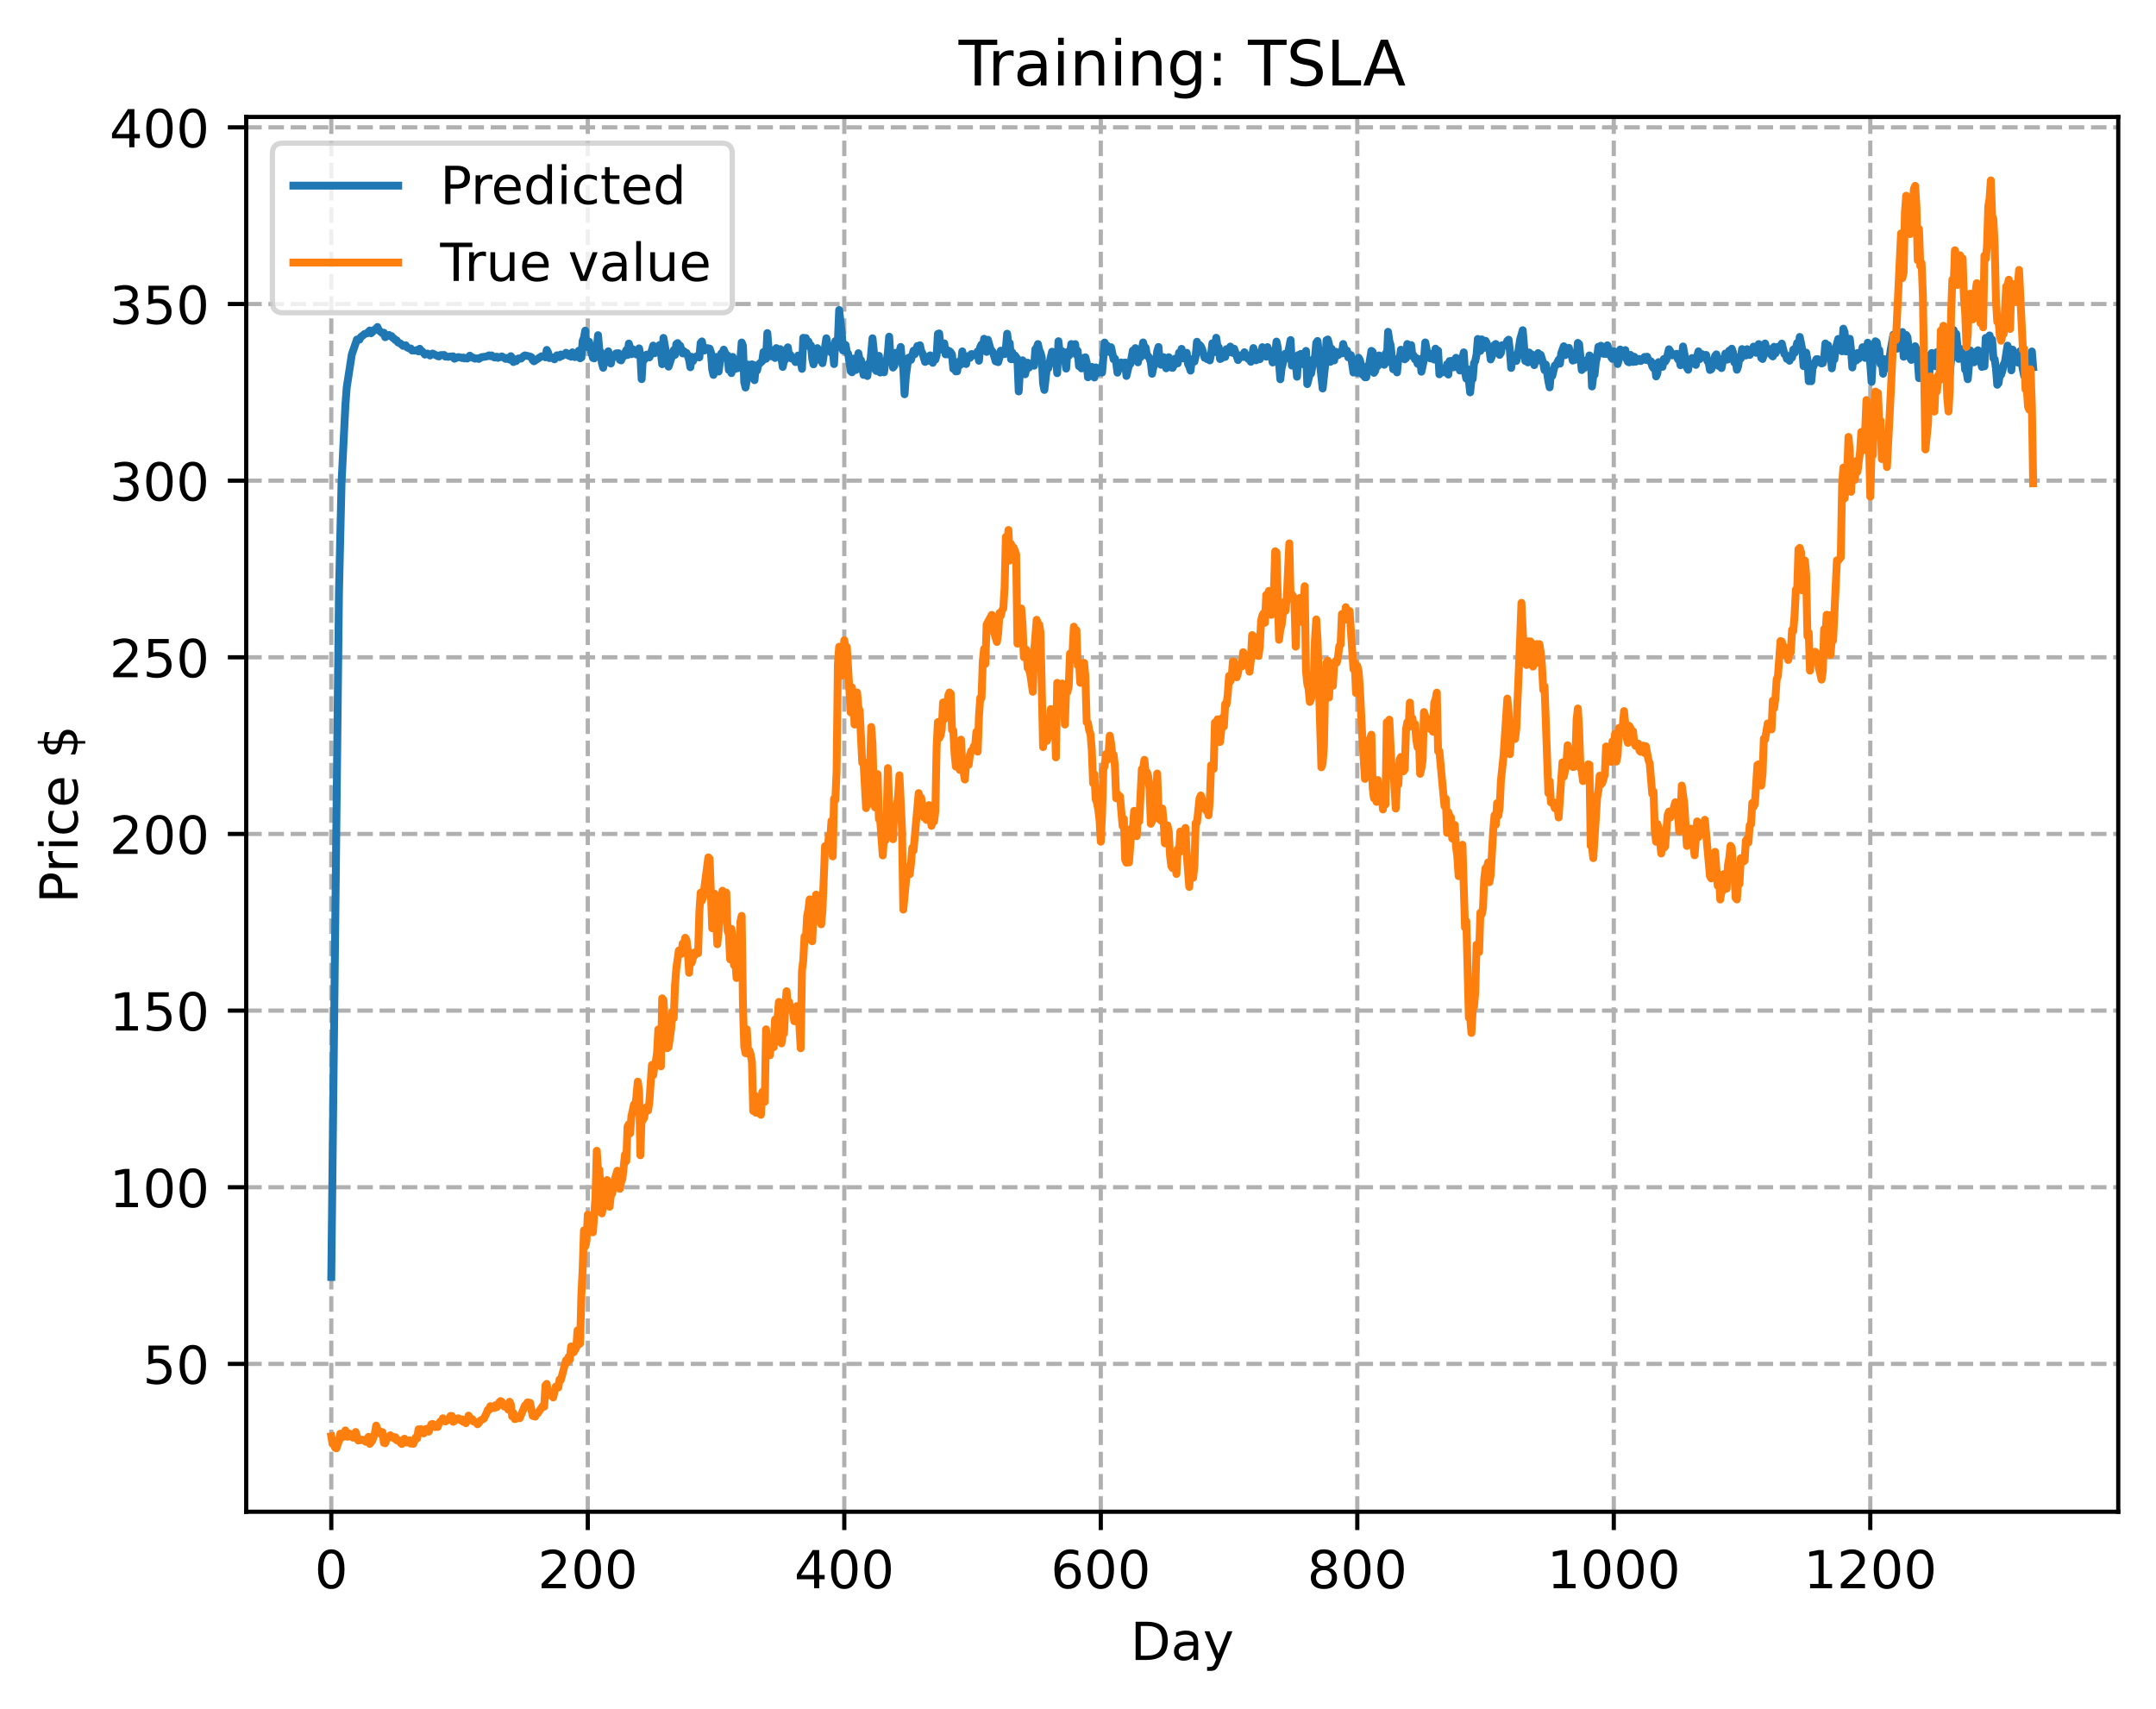 <?xml version="1.0" encoding="utf-8" standalone="no"?>
<!DOCTYPE svg PUBLIC "-//W3C//DTD SVG 1.1//EN"
  "http://www.w3.org/Graphics/SVG/1.1/DTD/svg11.dtd">
<!-- Created with matplotlib (https://matplotlib.org/) -->
<svg height="325.986pt" version="1.1" viewBox="0 0 411.286 325.986" width="411.286pt" xmlns="http://www.w3.org/2000/svg" xmlns:xlink="http://www.w3.org/1999/xlink">
 <defs>
  <style type="text/css">
*{stroke-linecap:butt;stroke-linejoin:round;}
  </style>
 </defs>
 <g id="figure_1">
  <g id="patch_1">
   <path d="M 0 325.986 
L 411.286 325.986 
L 411.286 0 
L 0 0 
z
" style="fill:#ffffff;"/>
  </g>
  <g id="axes_1">
   <g id="patch_2">
    <path d="M 46.966 288.43 
L 404.086 288.43 
L 404.086 22.318 
L 46.966 22.318 
z
" style="fill:#ffffff;"/>
   </g>
   <g id="matplotlib.axis_1">
    <g id="xtick_1">
     <g id="line2d_1">
      <path clip-path="url(#pa3adcb531e)" d="M 63.198 288.43 
L 63.198 22.318 
" style="fill:none;stroke:#b0b0b0;stroke-dasharray:2.96,1.28;stroke-dashoffset:0;stroke-width:0.8;"/>
     </g>
     <g id="line2d_2">
      <defs>
       <path d="M 0 0 
L 0 3.5 
" id="ma82a143846" style="stroke:#000000;stroke-width:0.8;"/>
      </defs>
      <g>
       <use style="stroke:#000000;stroke-width:0.8;" x="63.198" xlink:href="#ma82a143846" y="288.43"/>
      </g>
     </g>
     <g id="text_1">
      <!-- 0 -->
      <defs>
       <path d="M 31.781 66.406 
Q 24.172 66.406 20.328 58.906 
Q 16.5 51.422 16.5 36.375 
Q 16.5 21.391 20.328 13.891 
Q 24.172 6.391 31.781 6.391 
Q 39.453 6.391 43.281 13.891 
Q 47.125 21.391 47.125 36.375 
Q 47.125 51.422 43.281 58.906 
Q 39.453 66.406 31.781 66.406 
z
M 31.781 74.219 
Q 44.047 74.219 50.516 64.516 
Q 56.984 54.828 56.984 36.375 
Q 56.984 17.969 50.516 8.266 
Q 44.047 -1.422 31.781 -1.422 
Q 19.531 -1.422 13.062 8.266 
Q 6.594 17.969 6.594 36.375 
Q 6.594 54.828 13.062 64.516 
Q 19.531 74.219 31.781 74.219 
z
" id="DejaVuSans-48"/>
      </defs>
      <g transform="translate(60.017 303.029)scale(0.1 -0.1)">
       <use xlink:href="#DejaVuSans-48"/>
      </g>
     </g>
    </g>
    <g id="xtick_2">
     <g id="line2d_3">
      <path clip-path="url(#pa3adcb531e)" d="M 112.129 288.43 
L 112.129 22.318 
" style="fill:none;stroke:#b0b0b0;stroke-dasharray:2.96,1.28;stroke-dashoffset:0;stroke-width:0.8;"/>
     </g>
     <g id="line2d_4">
      <g>
       <use style="stroke:#000000;stroke-width:0.8;" x="112.129" xlink:href="#ma82a143846" y="288.43"/>
      </g>
     </g>
     <g id="text_2">
      <!-- 200 -->
      <defs>
       <path d="M 19.188 8.297 
L 53.609 8.297 
L 53.609 0 
L 7.328 0 
L 7.328 8.297 
Q 12.938 14.109 22.625 23.891 
Q 32.328 33.688 34.812 36.531 
Q 39.547 41.844 41.422 45.531 
Q 43.312 49.219 43.312 52.781 
Q 43.312 58.594 39.234 62.25 
Q 35.156 65.922 28.609 65.922 
Q 23.969 65.922 18.812 64.312 
Q 13.672 62.703 7.812 59.422 
L 7.812 69.391 
Q 13.766 71.781 18.938 73 
Q 24.125 74.219 28.422 74.219 
Q 39.75 74.219 46.484 68.547 
Q 53.219 62.891 53.219 53.422 
Q 53.219 48.922 51.531 44.891 
Q 49.859 40.875 45.406 35.406 
Q 44.188 33.984 37.641 27.219 
Q 31.109 20.453 19.188 8.297 
z
" id="DejaVuSans-50"/>
      </defs>
      <g transform="translate(102.585 303.029)scale(0.1 -0.1)">
       <use xlink:href="#DejaVuSans-50"/>
       <use x="63.623" xlink:href="#DejaVuSans-48"/>
       <use x="127.246" xlink:href="#DejaVuSans-48"/>
      </g>
     </g>
    </g>
    <g id="xtick_3">
     <g id="line2d_5">
      <path clip-path="url(#pa3adcb531e)" d="M 161.06 288.43 
L 161.06 22.318 
" style="fill:none;stroke:#b0b0b0;stroke-dasharray:2.96,1.28;stroke-dashoffset:0;stroke-width:0.8;"/>
     </g>
     <g id="line2d_6">
      <g>
       <use style="stroke:#000000;stroke-width:0.8;" x="161.06" xlink:href="#ma82a143846" y="288.43"/>
      </g>
     </g>
     <g id="text_3">
      <!-- 400 -->
      <defs>
       <path d="M 37.797 64.312 
L 12.891 25.391 
L 37.797 25.391 
z
M 35.203 72.906 
L 47.609 72.906 
L 47.609 25.391 
L 58.016 25.391 
L 58.016 17.188 
L 47.609 17.188 
L 47.609 0 
L 37.797 0 
L 37.797 17.188 
L 4.891 17.188 
L 4.891 26.703 
z
" id="DejaVuSans-52"/>
      </defs>
      <g transform="translate(151.516 303.029)scale(0.1 -0.1)">
       <use xlink:href="#DejaVuSans-52"/>
       <use x="63.623" xlink:href="#DejaVuSans-48"/>
       <use x="127.246" xlink:href="#DejaVuSans-48"/>
      </g>
     </g>
    </g>
    <g id="xtick_4">
     <g id="line2d_7">
      <path clip-path="url(#pa3adcb531e)" d="M 209.99 288.43 
L 209.99 22.318 
" style="fill:none;stroke:#b0b0b0;stroke-dasharray:2.96,1.28;stroke-dashoffset:0;stroke-width:0.8;"/>
     </g>
     <g id="line2d_8">
      <g>
       <use style="stroke:#000000;stroke-width:0.8;" x="209.99" xlink:href="#ma82a143846" y="288.43"/>
      </g>
     </g>
     <g id="text_4">
      <!-- 600 -->
      <defs>
       <path d="M 33.016 40.375 
Q 26.375 40.375 22.484 35.828 
Q 18.609 31.297 18.609 23.391 
Q 18.609 15.531 22.484 10.953 
Q 26.375 6.391 33.016 6.391 
Q 39.656 6.391 43.531 10.953 
Q 47.406 15.531 47.406 23.391 
Q 47.406 31.297 43.531 35.828 
Q 39.656 40.375 33.016 40.375 
z
M 52.594 71.297 
L 52.594 62.312 
Q 48.875 64.062 45.094 64.984 
Q 41.312 65.922 37.594 65.922 
Q 27.828 65.922 22.672 59.328 
Q 17.531 52.734 16.797 39.406 
Q 19.672 43.656 24.016 45.922 
Q 28.375 48.188 33.594 48.188 
Q 44.578 48.188 50.953 41.516 
Q 57.328 34.859 57.328 23.391 
Q 57.328 12.156 50.688 5.359 
Q 44.047 -1.422 33.016 -1.422 
Q 20.359 -1.422 13.672 8.266 
Q 6.984 17.969 6.984 36.375 
Q 6.984 53.656 15.188 63.938 
Q 23.391 74.219 37.203 74.219 
Q 40.922 74.219 44.703 73.484 
Q 48.484 72.75 52.594 71.297 
z
" id="DejaVuSans-54"/>
      </defs>
      <g transform="translate(200.446 303.029)scale(0.1 -0.1)">
       <use xlink:href="#DejaVuSans-54"/>
       <use x="63.623" xlink:href="#DejaVuSans-48"/>
       <use x="127.246" xlink:href="#DejaVuSans-48"/>
      </g>
     </g>
    </g>
    <g id="xtick_5">
     <g id="line2d_9">
      <path clip-path="url(#pa3adcb531e)" d="M 258.921 288.43 
L 258.921 22.318 
" style="fill:none;stroke:#b0b0b0;stroke-dasharray:2.96,1.28;stroke-dashoffset:0;stroke-width:0.8;"/>
     </g>
     <g id="line2d_10">
      <g>
       <use style="stroke:#000000;stroke-width:0.8;" x="258.921" xlink:href="#ma82a143846" y="288.43"/>
      </g>
     </g>
     <g id="text_5">
      <!-- 800 -->
      <defs>
       <path d="M 31.781 34.625 
Q 24.75 34.625 20.719 30.859 
Q 16.703 27.094 16.703 20.516 
Q 16.703 13.922 20.719 10.156 
Q 24.75 6.391 31.781 6.391 
Q 38.812 6.391 42.859 10.172 
Q 46.922 13.969 46.922 20.516 
Q 46.922 27.094 42.891 30.859 
Q 38.875 34.625 31.781 34.625 
z
M 21.922 38.812 
Q 15.578 40.375 12.031 44.719 
Q 8.5 49.078 8.5 55.328 
Q 8.5 64.062 14.719 69.141 
Q 20.953 74.219 31.781 74.219 
Q 42.672 74.219 48.875 69.141 
Q 55.078 64.062 55.078 55.328 
Q 55.078 49.078 51.531 44.719 
Q 48 40.375 41.703 38.812 
Q 48.828 37.156 52.797 32.312 
Q 56.781 27.484 56.781 20.516 
Q 56.781 9.906 50.312 4.234 
Q 43.844 -1.422 31.781 -1.422 
Q 19.734 -1.422 13.25 4.234 
Q 6.781 9.906 6.781 20.516 
Q 6.781 27.484 10.781 32.312 
Q 14.797 37.156 21.922 38.812 
z
M 18.312 54.391 
Q 18.312 48.734 21.844 45.562 
Q 25.391 42.391 31.781 42.391 
Q 38.141 42.391 41.719 45.562 
Q 45.312 48.734 45.312 54.391 
Q 45.312 60.062 41.719 63.234 
Q 38.141 66.406 31.781 66.406 
Q 25.391 66.406 21.844 63.234 
Q 18.312 60.062 18.312 54.391 
z
" id="DejaVuSans-56"/>
      </defs>
      <g transform="translate(249.377 303.029)scale(0.1 -0.1)">
       <use xlink:href="#DejaVuSans-56"/>
       <use x="63.623" xlink:href="#DejaVuSans-48"/>
       <use x="127.246" xlink:href="#DejaVuSans-48"/>
      </g>
     </g>
    </g>
    <g id="xtick_6">
     <g id="line2d_11">
      <path clip-path="url(#pa3adcb531e)" d="M 307.851 288.43 
L 307.851 22.318 
" style="fill:none;stroke:#b0b0b0;stroke-dasharray:2.96,1.28;stroke-dashoffset:0;stroke-width:0.8;"/>
     </g>
     <g id="line2d_12">
      <g>
       <use style="stroke:#000000;stroke-width:0.8;" x="307.851" xlink:href="#ma82a143846" y="288.43"/>
      </g>
     </g>
     <g id="text_6">
      <!-- 1000 -->
      <defs>
       <path d="M 12.406 8.297 
L 28.516 8.297 
L 28.516 63.922 
L 10.984 60.406 
L 10.984 69.391 
L 28.422 72.906 
L 38.281 72.906 
L 38.281 8.297 
L 54.391 8.297 
L 54.391 0 
L 12.406 0 
z
" id="DejaVuSans-49"/>
      </defs>
      <g transform="translate(295.126 303.029)scale(0.1 -0.1)">
       <use xlink:href="#DejaVuSans-49"/>
       <use x="63.623" xlink:href="#DejaVuSans-48"/>
       <use x="127.246" xlink:href="#DejaVuSans-48"/>
       <use x="190.869" xlink:href="#DejaVuSans-48"/>
      </g>
     </g>
    </g>
    <g id="xtick_7">
     <g id="line2d_13">
      <path clip-path="url(#pa3adcb531e)" d="M 356.782 288.43 
L 356.782 22.318 
" style="fill:none;stroke:#b0b0b0;stroke-dasharray:2.96,1.28;stroke-dashoffset:0;stroke-width:0.8;"/>
     </g>
     <g id="line2d_14">
      <g>
       <use style="stroke:#000000;stroke-width:0.8;" x="356.782" xlink:href="#ma82a143846" y="288.43"/>
      </g>
     </g>
     <g id="text_7">
      <!-- 1200 -->
      <g transform="translate(344.057 303.029)scale(0.1 -0.1)">
       <use xlink:href="#DejaVuSans-49"/>
       <use x="63.623" xlink:href="#DejaVuSans-50"/>
       <use x="127.246" xlink:href="#DejaVuSans-48"/>
       <use x="190.869" xlink:href="#DejaVuSans-48"/>
      </g>
     </g>
    </g>
    <g id="text_8">
     <!-- Day -->
     <defs>
      <path d="M 19.672 64.797 
L 19.672 8.109 
L 31.594 8.109 
Q 46.688 8.109 53.688 14.938 
Q 60.688 21.781 60.688 36.531 
Q 60.688 51.172 53.688 57.984 
Q 46.688 64.797 31.594 64.797 
z
M 9.812 72.906 
L 30.078 72.906 
Q 51.266 72.906 61.172 64.094 
Q 71.094 55.281 71.094 36.531 
Q 71.094 17.672 61.125 8.828 
Q 51.172 0 30.078 0 
L 9.812 0 
z
" id="DejaVuSans-68"/>
      <path d="M 34.281 27.484 
Q 23.391 27.484 19.188 25 
Q 14.984 22.516 14.984 16.5 
Q 14.984 11.719 18.141 8.906 
Q 21.297 6.109 26.703 6.109 
Q 34.188 6.109 38.703 11.406 
Q 43.219 16.703 43.219 25.484 
L 43.219 27.484 
z
M 52.203 31.203 
L 52.203 0 
L 43.219 0 
L 43.219 8.297 
Q 40.141 3.328 35.547 0.953 
Q 30.953 -1.422 24.312 -1.422 
Q 15.922 -1.422 10.953 3.297 
Q 6 8.016 6 15.922 
Q 6 25.141 12.172 29.828 
Q 18.359 34.516 30.609 34.516 
L 43.219 34.516 
L 43.219 35.406 
Q 43.219 41.609 39.141 45 
Q 35.062 48.391 27.688 48.391 
Q 23 48.391 18.547 47.266 
Q 14.109 46.141 10.016 43.891 
L 10.016 52.203 
Q 14.938 54.109 19.578 55.047 
Q 24.219 56 28.609 56 
Q 40.484 56 46.344 49.844 
Q 52.203 43.703 52.203 31.203 
z
" id="DejaVuSans-97"/>
      <path d="M 32.172 -5.078 
Q 28.375 -14.844 24.75 -17.812 
Q 21.141 -20.797 15.094 -20.797 
L 7.906 -20.797 
L 7.906 -13.281 
L 13.188 -13.281 
Q 16.891 -13.281 18.938 -11.516 
Q 21 -9.766 23.484 -3.219 
L 25.094 0.875 
L 2.984 54.688 
L 12.5 54.688 
L 29.594 11.922 
L 46.688 54.688 
L 56.203 54.688 
z
" id="DejaVuSans-121"/>
     </defs>
     <g transform="translate(215.652 316.707)scale(0.1 -0.1)">
      <use xlink:href="#DejaVuSans-68"/>
      <use x="77.002" xlink:href="#DejaVuSans-97"/>
      <use x="138.281" xlink:href="#DejaVuSans-121"/>
     </g>
    </g>
   </g>
   <g id="matplotlib.axis_2">
    <g id="ytick_1">
     <g id="line2d_15">
      <path clip-path="url(#pa3adcb531e)" d="M 46.966 260.224 
L 404.086 260.224 
" style="fill:none;stroke:#b0b0b0;stroke-dasharray:2.96,1.28;stroke-dashoffset:0;stroke-width:0.8;"/>
     </g>
     <g id="line2d_16">
      <defs>
       <path d="M 0 0 
L -3.5 0 
" id="m3a96953de6" style="stroke:#000000;stroke-width:0.8;"/>
      </defs>
      <g>
       <use style="stroke:#000000;stroke-width:0.8;" x="46.966" xlink:href="#m3a96953de6" y="260.224"/>
      </g>
     </g>
     <g id="text_9">
      <!-- 50 -->
      <defs>
       <path d="M 10.797 72.906 
L 49.516 72.906 
L 49.516 64.594 
L 19.828 64.594 
L 19.828 46.734 
Q 21.969 47.469 24.109 47.828 
Q 26.266 48.188 28.422 48.188 
Q 40.625 48.188 47.75 41.5 
Q 54.891 34.812 54.891 23.391 
Q 54.891 11.625 47.562 5.094 
Q 40.234 -1.422 26.906 -1.422 
Q 22.312 -1.422 17.547 -0.641 
Q 12.797 0.141 7.719 1.703 
L 7.719 11.625 
Q 12.109 9.234 16.797 8.062 
Q 21.484 6.891 26.703 6.891 
Q 35.156 6.891 40.078 11.328 
Q 45.016 15.766 45.016 23.391 
Q 45.016 31 40.078 35.438 
Q 35.156 39.891 26.703 39.891 
Q 22.75 39.891 18.812 39.016 
Q 14.891 38.141 10.797 36.281 
z
" id="DejaVuSans-53"/>
      </defs>
      <g transform="translate(27.241 264.023)scale(0.1 -0.1)">
       <use xlink:href="#DejaVuSans-53"/>
       <use x="63.623" xlink:href="#DejaVuSans-48"/>
      </g>
     </g>
    </g>
    <g id="ytick_2">
     <g id="line2d_17">
      <path clip-path="url(#pa3adcb531e)" d="M 46.966 226.521 
L 404.086 226.521 
" style="fill:none;stroke:#b0b0b0;stroke-dasharray:2.96,1.28;stroke-dashoffset:0;stroke-width:0.8;"/>
     </g>
     <g id="line2d_18">
      <g>
       <use style="stroke:#000000;stroke-width:0.8;" x="46.966" xlink:href="#m3a96953de6" y="226.521"/>
      </g>
     </g>
     <g id="text_10">
      <!-- 100 -->
      <g transform="translate(20.878 230.32)scale(0.1 -0.1)">
       <use xlink:href="#DejaVuSans-49"/>
       <use x="63.623" xlink:href="#DejaVuSans-48"/>
       <use x="127.246" xlink:href="#DejaVuSans-48"/>
      </g>
     </g>
    </g>
    <g id="ytick_3">
     <g id="line2d_19">
      <path clip-path="url(#pa3adcb531e)" d="M 46.966 192.818 
L 404.086 192.818 
" style="fill:none;stroke:#b0b0b0;stroke-dasharray:2.96,1.28;stroke-dashoffset:0;stroke-width:0.8;"/>
     </g>
     <g id="line2d_20">
      <g>
       <use style="stroke:#000000;stroke-width:0.8;" x="46.966" xlink:href="#m3a96953de6" y="192.818"/>
      </g>
     </g>
     <g id="text_11">
      <!-- 150 -->
      <g transform="translate(20.878 196.617)scale(0.1 -0.1)">
       <use xlink:href="#DejaVuSans-49"/>
       <use x="63.623" xlink:href="#DejaVuSans-53"/>
       <use x="127.246" xlink:href="#DejaVuSans-48"/>
      </g>
     </g>
    </g>
    <g id="ytick_4">
     <g id="line2d_21">
      <path clip-path="url(#pa3adcb531e)" d="M 46.966 159.115 
L 404.086 159.115 
" style="fill:none;stroke:#b0b0b0;stroke-dasharray:2.96,1.28;stroke-dashoffset:0;stroke-width:0.8;"/>
     </g>
     <g id="line2d_22">
      <g>
       <use style="stroke:#000000;stroke-width:0.8;" x="46.966" xlink:href="#m3a96953de6" y="159.115"/>
      </g>
     </g>
     <g id="text_12">
      <!-- 200 -->
      <g transform="translate(20.878 162.914)scale(0.1 -0.1)">
       <use xlink:href="#DejaVuSans-50"/>
       <use x="63.623" xlink:href="#DejaVuSans-48"/>
       <use x="127.246" xlink:href="#DejaVuSans-48"/>
      </g>
     </g>
    </g>
    <g id="ytick_5">
     <g id="line2d_23">
      <path clip-path="url(#pa3adcb531e)" d="M 46.966 125.412 
L 404.086 125.412 
" style="fill:none;stroke:#b0b0b0;stroke-dasharray:2.96,1.28;stroke-dashoffset:0;stroke-width:0.8;"/>
     </g>
     <g id="line2d_24">
      <g>
       <use style="stroke:#000000;stroke-width:0.8;" x="46.966" xlink:href="#m3a96953de6" y="125.412"/>
      </g>
     </g>
     <g id="text_13">
      <!-- 250 -->
      <g transform="translate(20.878 129.211)scale(0.1 -0.1)">
       <use xlink:href="#DejaVuSans-50"/>
       <use x="63.623" xlink:href="#DejaVuSans-53"/>
       <use x="127.246" xlink:href="#DejaVuSans-48"/>
      </g>
     </g>
    </g>
    <g id="ytick_6">
     <g id="line2d_25">
      <path clip-path="url(#pa3adcb531e)" d="M 46.966 91.709 
L 404.086 91.709 
" style="fill:none;stroke:#b0b0b0;stroke-dasharray:2.96,1.28;stroke-dashoffset:0;stroke-width:0.8;"/>
     </g>
     <g id="line2d_26">
      <g>
       <use style="stroke:#000000;stroke-width:0.8;" x="46.966" xlink:href="#m3a96953de6" y="91.709"/>
      </g>
     </g>
     <g id="text_14">
      <!-- 300 -->
      <defs>
       <path d="M 40.578 39.312 
Q 47.656 37.797 51.625 33 
Q 55.609 28.219 55.609 21.188 
Q 55.609 10.406 48.188 4.484 
Q 40.766 -1.422 27.094 -1.422 
Q 22.516 -1.422 17.656 -0.516 
Q 12.797 0.391 7.625 2.203 
L 7.625 11.719 
Q 11.719 9.328 16.594 8.109 
Q 21.484 6.891 26.812 6.891 
Q 36.078 6.891 40.938 10.547 
Q 45.797 14.203 45.797 21.188 
Q 45.797 27.641 41.281 31.266 
Q 36.766 34.906 28.719 34.906 
L 20.219 34.906 
L 20.219 43.016 
L 29.109 43.016 
Q 36.375 43.016 40.234 45.922 
Q 44.094 48.828 44.094 54.297 
Q 44.094 59.906 40.109 62.906 
Q 36.141 65.922 28.719 65.922 
Q 24.656 65.922 20.016 65.031 
Q 15.375 64.156 9.812 62.312 
L 9.812 71.094 
Q 15.438 72.656 20.344 73.438 
Q 25.25 74.219 29.594 74.219 
Q 40.828 74.219 47.359 69.109 
Q 53.906 64.016 53.906 55.328 
Q 53.906 49.266 50.438 45.094 
Q 46.969 40.922 40.578 39.312 
z
" id="DejaVuSans-51"/>
      </defs>
      <g transform="translate(20.878 95.508)scale(0.1 -0.1)">
       <use xlink:href="#DejaVuSans-51"/>
       <use x="63.623" xlink:href="#DejaVuSans-48"/>
       <use x="127.246" xlink:href="#DejaVuSans-48"/>
      </g>
     </g>
    </g>
    <g id="ytick_7">
     <g id="line2d_27">
      <path clip-path="url(#pa3adcb531e)" d="M 46.966 58.006 
L 404.086 58.006 
" style="fill:none;stroke:#b0b0b0;stroke-dasharray:2.96,1.28;stroke-dashoffset:0;stroke-width:0.8;"/>
     </g>
     <g id="line2d_28">
      <g>
       <use style="stroke:#000000;stroke-width:0.8;" x="46.966" xlink:href="#m3a96953de6" y="58.006"/>
      </g>
     </g>
     <g id="text_15">
      <!-- 350 -->
      <g transform="translate(20.878 61.805)scale(0.1 -0.1)">
       <use xlink:href="#DejaVuSans-51"/>
       <use x="63.623" xlink:href="#DejaVuSans-53"/>
       <use x="127.246" xlink:href="#DejaVuSans-48"/>
      </g>
     </g>
    </g>
    <g id="ytick_8">
     <g id="line2d_29">
      <path clip-path="url(#pa3adcb531e)" d="M 46.966 24.303 
L 404.086 24.303 
" style="fill:none;stroke:#b0b0b0;stroke-dasharray:2.96,1.28;stroke-dashoffset:0;stroke-width:0.8;"/>
     </g>
     <g id="line2d_30">
      <g>
       <use style="stroke:#000000;stroke-width:0.8;" x="46.966" xlink:href="#m3a96953de6" y="24.303"/>
      </g>
     </g>
     <g id="text_16">
      <!-- 400 -->
      <g transform="translate(20.878 28.102)scale(0.1 -0.1)">
       <use xlink:href="#DejaVuSans-52"/>
       <use x="63.623" xlink:href="#DejaVuSans-48"/>
       <use x="127.246" xlink:href="#DejaVuSans-48"/>
      </g>
     </g>
    </g>
    <g id="text_17">
     <!-- Price $ -->
     <defs>
      <path d="M 19.672 64.797 
L 19.672 37.406 
L 32.078 37.406 
Q 38.969 37.406 42.719 40.969 
Q 46.484 44.531 46.484 51.125 
Q 46.484 57.672 42.719 61.234 
Q 38.969 64.797 32.078 64.797 
z
M 9.812 72.906 
L 32.078 72.906 
Q 44.344 72.906 50.609 67.359 
Q 56.891 61.812 56.891 51.125 
Q 56.891 40.328 50.609 34.812 
Q 44.344 29.297 32.078 29.297 
L 19.672 29.297 
L 19.672 0 
L 9.812 0 
z
" id="DejaVuSans-80"/>
      <path d="M 41.109 46.297 
Q 39.594 47.172 37.812 47.578 
Q 36.031 48 33.891 48 
Q 26.266 48 22.188 43.047 
Q 18.109 38.094 18.109 28.812 
L 18.109 0 
L 9.078 0 
L 9.078 54.688 
L 18.109 54.688 
L 18.109 46.188 
Q 20.953 51.172 25.484 53.578 
Q 30.031 56 36.531 56 
Q 37.453 56 38.578 55.875 
Q 39.703 55.766 41.062 55.516 
z
" id="DejaVuSans-114"/>
      <path d="M 9.422 54.688 
L 18.406 54.688 
L 18.406 0 
L 9.422 0 
z
M 9.422 75.984 
L 18.406 75.984 
L 18.406 64.594 
L 9.422 64.594 
z
" id="DejaVuSans-105"/>
      <path d="M 48.781 52.594 
L 48.781 44.188 
Q 44.969 46.297 41.141 47.344 
Q 37.312 48.391 33.406 48.391 
Q 24.656 48.391 19.812 42.844 
Q 14.984 37.312 14.984 27.297 
Q 14.984 17.281 19.812 11.734 
Q 24.656 6.203 33.406 6.203 
Q 37.312 6.203 41.141 7.25 
Q 44.969 8.297 48.781 10.406 
L 48.781 2.094 
Q 45.016 0.344 40.984 -0.531 
Q 36.969 -1.422 32.422 -1.422 
Q 20.062 -1.422 12.781 6.344 
Q 5.516 14.109 5.516 27.297 
Q 5.516 40.672 12.859 48.328 
Q 20.219 56 33.016 56 
Q 37.156 56 41.109 55.141 
Q 45.062 54.297 48.781 52.594 
z
" id="DejaVuSans-99"/>
      <path d="M 56.203 29.594 
L 56.203 25.203 
L 14.891 25.203 
Q 15.484 15.922 20.484 11.062 
Q 25.484 6.203 34.422 6.203 
Q 39.594 6.203 44.453 7.469 
Q 49.312 8.734 54.109 11.281 
L 54.109 2.781 
Q 49.266 0.734 44.188 -0.344 
Q 39.109 -1.422 33.891 -1.422 
Q 20.797 -1.422 13.156 6.188 
Q 5.516 13.812 5.516 26.812 
Q 5.516 40.234 12.766 48.109 
Q 20.016 56 32.328 56 
Q 43.359 56 49.781 48.891 
Q 56.203 41.797 56.203 29.594 
z
M 47.219 32.234 
Q 47.125 39.594 43.094 43.984 
Q 39.062 48.391 32.422 48.391 
Q 24.906 48.391 20.391 44.141 
Q 15.875 39.891 15.188 32.172 
z
" id="DejaVuSans-101"/>
      <path id="DejaVuSans-32"/>
      <path d="M 33.797 -14.703 
L 28.906 -14.703 
L 28.859 0 
Q 23.734 0.094 18.609 1.188 
Q 13.484 2.297 8.297 4.5 
L 8.297 13.281 
Q 13.281 10.156 18.375 8.562 
Q 23.484 6.984 28.906 6.938 
L 28.906 29.203 
Q 18.109 30.953 13.203 35.156 
Q 8.297 39.359 8.297 46.688 
Q 8.297 54.641 13.625 59.219 
Q 18.953 63.812 28.906 64.5 
L 28.906 75.984 
L 33.797 75.984 
L 33.797 64.656 
Q 38.328 64.453 42.578 63.688 
Q 46.828 62.938 50.875 61.625 
L 50.875 53.078 
Q 46.828 55.125 42.547 56.25 
Q 38.281 57.375 33.797 57.562 
L 33.797 36.719 
Q 44.875 35.016 50.094 30.609 
Q 55.328 26.219 55.328 18.609 
Q 55.328 10.359 49.781 5.594 
Q 44.234 0.828 33.797 0.094 
z
M 28.906 37.594 
L 28.906 57.625 
Q 23.25 56.984 20.266 54.391 
Q 17.281 51.812 17.281 47.516 
Q 17.281 43.312 20.031 40.969 
Q 22.797 38.625 28.906 37.594 
z
M 33.797 28.219 
L 33.797 7.078 
Q 39.984 7.906 43.141 10.594 
Q 46.297 13.281 46.297 17.672 
Q 46.297 21.969 43.281 24.5 
Q 40.281 27.047 33.797 28.219 
z
" id="DejaVuSans-36"/>
     </defs>
     <g transform="translate(14.798 172.342)rotate(-90)scale(0.1 -0.1)">
      <use xlink:href="#DejaVuSans-80"/>
      <use x="58.553" xlink:href="#DejaVuSans-114"/>
      <use x="99.666" xlink:href="#DejaVuSans-105"/>
      <use x="127.449" xlink:href="#DejaVuSans-99"/>
      <use x="182.43" xlink:href="#DejaVuSans-101"/>
      <use x="243.953" xlink:href="#DejaVuSans-32"/>
      <use x="275.74" xlink:href="#DejaVuSans-36"/>
     </g>
    </g>
   </g>
   <g id="line2d_31">
    <path clip-path="url(#pa3adcb531e)" d="M 63.198 243.64 
L 64.666 112.882 
L 65.156 92.088 
L 65.89 77.303 
L 66.134 73.974 
L 67.113 67.625 
L 68.091 64.777 
L 68.336 64.858 
L 68.581 64.796 
L 68.825 64.31 
L 69.315 63.926 
L 69.559 63.718 
L 70.049 63.576 
L 70.538 63.056 
L 70.783 63.584 
L 71.272 63.125 
L 71.517 62.844 
L 71.761 62.747 
L 72.006 62.387 
L 72.251 63.003 
L 72.984 63.612 
L 73.229 63.48 
L 73.474 64.337 
L 74.208 63.904 
L 74.452 64.117 
L 74.697 64.121 
L 74.942 64.466 
L 75.186 64.595 
L 75.431 64.896 
L 75.676 64.936 
L 75.92 65.326 
L 76.41 65.553 
L 76.899 65.986 
L 77.388 65.869 
L 77.633 66.26 
L 78.122 66.503 
L 78.367 66.485 
L 78.611 66.87 
L 79.345 66.891 
L 79.59 66.76 
L 79.835 67.042 
L 80.079 66.544 
L 80.324 66.963 
L 80.569 67.051 
L 81.058 67.654 
L 81.303 67.489 
L 81.547 67.461 
L 82.037 67.828 
L 82.526 67.448 
L 83.505 67.946 
L 83.749 68.007 
L 83.994 67.761 
L 84.728 67.728 
L 84.972 68.035 
L 85.462 68.072 
L 86.44 67.985 
L 86.685 68.446 
L 87.419 68.121 
L 87.908 68.211 
L 88.153 68.317 
L 88.398 68.218 
L 88.642 68.394 
L 88.887 68.311 
L 89.132 68.405 
L 89.621 67.858 
L 90.11 68.251 
L 90.355 68.266 
L 90.599 68.425 
L 91.089 68.368 
L 91.333 68.482 
L 91.823 68.155 
L 92.801 68.018 
L 93.291 67.797 
L 93.535 67.961 
L 93.78 67.809 
L 94.269 68.186 
L 94.514 68.218 
L 94.759 68.053 
L 95.003 68.271 
L 95.737 68.003 
L 96.471 68.478 
L 96.716 68.28 
L 96.96 68.326 
L 97.205 68.612 
L 97.45 67.955 
L 97.694 68.265 
L 97.939 69.071 
L 98.184 68.556 
L 98.428 68.909 
L 98.918 68.39 
L 99.407 68.413 
L 99.896 67.939 
L 100.141 67.805 
L 101.12 68.022 
L 101.364 68.142 
L 101.609 68.705 
L 101.854 68.93 
L 103.321 67.969 
L 103.811 68.018 
L 104.055 68.172 
L 104.3 66.763 
L 104.545 67.21 
L 104.789 68.321 
L 105.034 68.063 
L 105.279 68.32 
L 105.523 68.197 
L 105.768 68.557 
L 106.257 67.785 
L 106.747 68.142 
L 106.991 67.636 
L 107.236 67.906 
L 107.481 67.657 
L 107.725 67.671 
L 107.97 67.31 
L 108.215 67.451 
L 108.459 67.864 
L 108.704 67.621 
L 108.948 68.053 
L 109.193 67.225 
L 109.438 67.837 
L 109.682 68.136 
L 109.927 67.987 
L 110.172 67.996 
L 110.416 66.91 
L 110.661 68.359 
L 110.906 68.215 
L 111.15 65.03 
L 111.395 64.443 
L 111.64 63.086 
L 111.884 65.898 
L 112.129 66.235 
L 112.374 65.198 
L 112.863 67.419 
L 113.108 68.283 
L 113.352 68.379 
L 113.597 67.056 
L 113.842 66.474 
L 114.086 63.948 
L 114.331 66.787 
L 114.575 67.11 
L 114.82 69.28 
L 115.065 70.17 
L 115.309 69.003 
L 115.554 68.694 
L 115.799 68.078 
L 116.043 67.028 
L 116.288 67.938 
L 116.533 69.36 
L 116.777 68.177 
L 117.022 68.157 
L 117.511 67.428 
L 118.001 67.392 
L 118.245 68.66 
L 118.49 68.762 
L 118.735 68.148 
L 118.979 67.996 
L 119.469 66.787 
L 119.713 67.739 
L 119.958 65.547 
L 120.203 66.363 
L 120.447 67.578 
L 120.692 66.628 
L 120.936 66.864 
L 121.181 66.889 
L 121.426 67.643 
L 121.915 66.463 
L 122.16 67.719 
L 122.404 72.339 
L 122.649 68.12 
L 122.894 68.654 
L 123.138 68.325 
L 123.383 67.649 
L 123.628 67.798 
L 123.872 68.194 
L 124.117 67.641 
L 124.606 65.935 
L 124.851 67.405 
L 125.096 67.039 
L 125.34 67.181 
L 125.585 66.964 
L 125.83 65.823 
L 126.074 67.276 
L 126.319 69.486 
L 126.563 64.472 
L 127.542 69.954 
L 128.276 67.715 
L 128.521 66.789 
L 128.765 67.706 
L 129.01 65.657 
L 129.255 65.458 
L 129.499 65.809 
L 129.744 65.952 
L 130.233 67.426 
L 130.478 67.016 
L 130.723 67.485 
L 130.967 67.341 
L 131.212 67.838 
L 131.457 68.695 
L 131.701 70.07 
L 131.946 68.077 
L 132.191 68.912 
L 132.435 68.316 
L 132.924 67.956 
L 133.169 68.148 
L 133.414 68.183 
L 133.658 65.433 
L 133.903 65.14 
L 134.148 66.692 
L 134.392 66.879 
L 134.882 66.417 
L 135.371 66.51 
L 135.616 67.197 
L 135.86 70.487 
L 136.105 71.531 
L 136.35 68.597 
L 136.594 68.103 
L 136.839 70.164 
L 137.084 70.895 
L 137.573 67.45 
L 137.818 67.494 
L 138.062 66.709 
L 138.551 67.8 
L 138.796 67.81 
L 139.041 70.605 
L 139.285 69.995 
L 139.53 71.192 
L 139.775 68.094 
L 140.264 70.399 
L 140.509 69.251 
L 140.753 70.248 
L 141.243 68.494 
L 141.487 65.343 
L 141.732 65.978 
L 141.977 72.965 
L 142.221 73.941 
L 142.466 72.523 
L 142.711 69.557 
L 142.955 70.874 
L 143.2 69.686 
L 143.445 69.51 
L 143.689 69.603 
L 143.934 72.535 
L 144.178 69.895 
L 144.423 70.675 
L 144.668 69.579 
L 145.402 68.903 
L 145.646 67.153 
L 145.891 67.484 
L 146.136 68.463 
L 146.38 63.545 
L 146.625 66.583 
L 146.87 66.651 
L 147.114 67.983 
L 147.359 67.061 
L 147.604 67.388 
L 147.848 68.3 
L 148.093 66.417 
L 148.338 67.069 
L 148.582 67.38 
L 148.827 66.609 
L 149.316 70.012 
L 149.561 68.803 
L 149.806 68.632 
L 150.05 66.643 
L 150.295 66.262 
L 150.539 67.973 
L 150.784 67.708 
L 151.029 68.424 
L 151.518 68.543 
L 151.763 69.083 
L 152.007 68.238 
L 152.252 67.827 
L 152.497 68.89 
L 152.741 69.087 
L 152.986 70.378 
L 153.231 64.455 
L 153.475 65.179 
L 153.72 64.494 
L 153.965 65.985 
L 154.209 65.131 
L 154.454 65.781 
L 154.699 65.907 
L 154.943 68.385 
L 155.188 69.515 
L 155.433 67.015 
L 155.677 68.299 
L 155.922 66.419 
L 156.411 68.724 
L 156.656 68.164 
L 156.9 69.291 
L 157.39 66.183 
L 157.634 64.537 
L 158.124 66.859 
L 158.368 66.295 
L 158.613 67.338 
L 158.858 66.326 
L 159.102 69.463 
L 159.347 65.085 
L 159.592 66.376 
L 159.836 65.025 
L 160.081 59.146 
L 160.57 63.396 
L 160.815 66.868 
L 161.06 65.949 
L 161.304 65.816 
L 161.549 67.196 
L 161.794 67.478 
L 162.283 70.807 
L 162.527 71.034 
L 162.772 68.422 
L 163.261 70.589 
L 163.751 67.389 
L 163.995 68.716 
L 164.24 68.717 
L 164.729 71.531 
L 164.974 70.327 
L 165.219 71.515 
L 165.463 71.741 
L 165.708 69.341 
L 165.953 69.994 
L 166.442 64.542 
L 166.687 66.946 
L 166.931 70.473 
L 167.176 70.786 
L 167.421 68.079 
L 167.665 67.886 
L 167.91 71.084 
L 168.154 70.116 
L 168.399 70.952 
L 168.644 71.042 
L 168.888 68.858 
L 169.133 68.962 
L 169.378 67.196 
L 169.622 64.226 
L 169.867 68.145 
L 170.112 68.064 
L 170.356 70.132 
L 170.601 69.795 
L 170.846 67.317 
L 171.335 67.747 
L 171.58 67.152 
L 171.824 66.193 
L 172.069 69.164 
L 172.314 70.217 
L 172.558 75.224 
L 172.803 71.797 
L 173.292 68.276 
L 173.537 68.178 
L 173.782 68.661 
L 174.271 66.902 
L 174.515 67.563 
L 175.005 66.016 
L 175.249 66.207 
L 175.494 65.873 
L 175.739 67.008 
L 175.983 67.415 
L 176.473 69.051 
L 176.717 68.743 
L 176.962 68.853 
L 177.207 67.967 
L 177.451 67.799 
L 177.941 69.23 
L 178.185 68.389 
L 178.43 68.622 
L 178.675 67.8 
L 178.919 63.701 
L 179.164 63.617 
L 179.409 66.185 
L 179.653 66.656 
L 179.898 66.808 
L 180.142 65.513 
L 180.387 67.618 
L 180.632 66.731 
L 180.876 67.621 
L 181.121 67 
L 181.366 67.227 
L 181.61 67.662 
L 181.855 70.376 
L 182.1 69.647 
L 182.344 70.862 
L 182.589 70.837 
L 182.834 69.027 
L 183.078 69.701 
L 183.323 69.496 
L 183.568 67.038 
L 183.812 69.224 
L 184.302 69.453 
L 184.546 67.955 
L 184.791 67.976 
L 185.036 68.282 
L 185.28 67.565 
L 185.525 67.572 
L 185.77 67.791 
L 186.014 67.646 
L 186.259 67.82 
L 186.503 67.034 
L 186.748 68.83 
L 186.993 66.208 
L 187.237 65.736 
L 187.482 66.574 
L 187.727 64.637 
L 187.971 65.081 
L 188.216 67.143 
L 188.461 64.824 
L 188.95 66.586 
L 189.439 67.235 
L 189.929 68.93 
L 190.418 69.094 
L 190.663 68.241 
L 190.907 66.902 
L 191.152 67.58 
L 191.397 67.413 
L 191.641 67.566 
L 191.886 66.408 
L 192.13 63.664 
L 192.375 65.923 
L 192.62 65.461 
L 192.864 68.531 
L 193.109 67.24 
L 193.354 68.552 
L 193.598 67.8 
L 194.088 68.48 
L 194.332 74.684 
L 194.577 70.59 
L 194.822 69.868 
L 195.066 68.741 
L 195.311 69.672 
L 195.556 71.412 
L 196.045 69.195 
L 196.29 70.156 
L 196.534 69.55 
L 196.779 69.463 
L 197.268 69.779 
L 197.513 66.599 
L 197.758 66.325 
L 198.002 65.643 
L 198.247 66.763 
L 198.491 67.3 
L 198.736 68.179 
L 198.981 73.152 
L 199.225 74.396 
L 199.715 70.063 
L 199.959 70.295 
L 200.693 67.105 
L 200.938 68.519 
L 201.183 67.371 
L 201.427 67.731 
L 201.672 71.202 
L 201.917 65.099 
L 202.161 67.452 
L 202.406 67.469 
L 202.651 67.03 
L 202.895 67.263 
L 203.14 68.485 
L 203.385 70.332 
L 203.629 67.155 
L 203.874 67.896 
L 204.118 67.563 
L 204.363 65.64 
L 204.608 67.039 
L 204.852 66.778 
L 205.097 65.647 
L 205.342 67.692 
L 205.586 66.941 
L 205.831 69.864 
L 206.076 69.022 
L 206.32 70.29 
L 206.565 68.636 
L 206.81 68.255 
L 207.054 68.176 
L 207.299 69.152 
L 207.544 71.983 
L 207.788 70.702 
L 208.033 70.488 
L 208.278 69.995 
L 208.522 70.531 
L 208.767 72.027 
L 209.012 70.095 
L 209.256 71.274 
L 209.501 70.433 
L 209.746 70.188 
L 209.99 70.255 
L 210.235 71.087 
L 210.724 65.353 
L 210.969 66.091 
L 211.213 65.954 
L 211.458 67.12 
L 211.703 67.176 
L 211.947 66.243 
L 212.437 68.547 
L 212.681 68.411 
L 212.926 69.155 
L 213.171 71.105 
L 213.415 69.821 
L 213.905 69.152 
L 214.394 70.359 
L 214.639 69.16 
L 214.883 71.73 
L 215.373 69.635 
L 215.617 69.48 
L 216.106 66.882 
L 216.351 67.426 
L 216.596 66.42 
L 216.84 67.205 
L 217.085 69.135 
L 217.33 67.408 
L 217.574 68.168 
L 218.064 65.336 
L 218.308 66.277 
L 218.553 66.328 
L 218.798 67.874 
L 219.042 67.962 
L 219.287 68.392 
L 219.532 69.212 
L 219.776 71.32 
L 220.021 70.033 
L 220.51 69.002 
L 220.755 67.024 
L 221 66.197 
L 221.244 69.239 
L 221.489 69.595 
L 221.734 69.271 
L 221.978 68.147 
L 222.467 70.278 
L 222.957 68.149 
L 223.201 68.641 
L 223.446 70.125 
L 223.691 70.19 
L 223.935 69.704 
L 224.18 68.425 
L 224.425 69.047 
L 224.669 69.326 
L 224.914 67.287 
L 225.159 67.907 
L 225.403 66.559 
L 225.648 68.383 
L 225.893 67.701 
L 226.382 67.311 
L 226.627 69.439 
L 226.871 69.935 
L 227.116 70.716 
L 227.361 68.551 
L 227.605 68.971 
L 227.85 68.988 
L 228.094 67.928 
L 228.339 65.207 
L 228.584 66.234 
L 228.828 65.797 
L 229.073 66.066 
L 229.318 66.612 
L 229.807 68.283 
L 230.052 68.199 
L 230.296 68.531 
L 230.541 68.431 
L 230.786 68.765 
L 231.03 67.607 
L 231.275 65.489 
L 231.52 66.653 
L 231.764 67.179 
L 232.009 64.442 
L 232.254 66.045 
L 232.498 66.257 
L 232.743 68.499 
L 232.988 68.394 
L 233.232 67.33 
L 233.477 67.11 
L 233.722 68.109 
L 233.966 66.615 
L 234.211 67.273 
L 234.455 66.894 
L 234.7 66.124 
L 234.945 67.239 
L 235.189 67.334 
L 235.434 66.535 
L 236.168 68.704 
L 236.657 67.788 
L 236.902 68.031 
L 237.147 68.11 
L 237.391 67.203 
L 237.881 68.224 
L 238.125 68.501 
L 238.37 68.275 
L 238.615 69.032 
L 238.859 67.981 
L 239.104 66.41 
L 239.349 67.126 
L 239.593 68.745 
L 239.838 68.375 
L 240.082 68.554 
L 240.327 68.536 
L 240.572 67.793 
L 240.816 66.236 
L 241.306 66.968 
L 241.55 68.052 
L 241.795 66.227 
L 242.04 67.575 
L 242.284 66.892 
L 242.529 67.799 
L 242.774 69.165 
L 243.018 67.345 
L 243.263 67.518 
L 243.508 65.17 
L 243.752 66.322 
L 244.242 72.368 
L 244.486 70.231 
L 245.22 67.466 
L 245.465 68.338 
L 245.709 67.424 
L 246.199 64.875 
L 246.443 69.749 
L 246.688 68.825 
L 246.933 68.9 
L 247.177 69.139 
L 247.422 71.88 
L 247.667 67.734 
L 247.911 68.303 
L 248.156 67.521 
L 248.401 67.937 
L 248.645 69.52 
L 248.89 67.549 
L 249.135 66.948 
L 249.379 73.281 
L 249.869 71.344 
L 250.113 71.275 
L 250.603 68.438 
L 250.847 68.248 
L 251.092 65.418 
L 251.337 65.055 
L 252.315 74.129 
L 252.804 69.59 
L 253.049 64.905 
L 253.294 64.768 
L 253.538 65.707 
L 253.783 69.04 
L 254.028 66.541 
L 254.517 68.769 
L 254.762 67.1 
L 255.251 67.775 
L 255.496 67.52 
L 255.74 67.091 
L 255.985 67.417 
L 256.23 65.635 
L 256.719 67.481 
L 256.964 66.889 
L 257.208 68.184 
L 257.453 68.163 
L 257.697 67.737 
L 258.187 71.084 
L 258.431 70.549 
L 258.676 69.414 
L 258.921 71.145 
L 259.165 68.254 
L 259.41 68.698 
L 259.655 69.645 
L 259.899 71.467 
L 260.144 71.622 
L 260.389 71.989 
L 260.633 71.978 
L 260.878 69.841 
L 261.123 69.945 
L 261.612 66.944 
L 261.857 67.127 
L 262.101 71.14 
L 262.346 70.755 
L 262.591 69.595 
L 262.835 69.839 
L 263.08 67.811 
L 263.325 69.199 
L 263.569 68.194 
L 263.814 68.58 
L 264.058 69.599 
L 264.303 67.485 
L 264.548 69.135 
L 264.792 63.309 
L 265.037 65.033 
L 265.282 65.861 
L 265.771 70.452 
L 266.016 69.089 
L 266.26 70.406 
L 266.505 71.059 
L 266.75 68.407 
L 266.994 68.532 
L 267.239 66.726 
L 267.484 67.106 
L 267.973 68.554 
L 268.218 68.345 
L 268.462 65.641 
L 268.707 66.116 
L 268.952 67.117 
L 269.196 65.834 
L 269.441 67.956 
L 269.685 67.836 
L 269.93 68.59 
L 270.175 68.306 
L 270.419 69.396 
L 270.664 69.532 
L 270.909 68.515 
L 271.153 70.924 
L 271.643 68.602 
L 271.887 65.33 
L 272.377 67.797 
L 272.621 67.432 
L 272.866 68.382 
L 273.111 68.39 
L 273.355 68.163 
L 273.6 68.609 
L 273.845 66.52 
L 274.089 66.95 
L 274.334 66.9 
L 274.579 71.417 
L 274.823 70.212 
L 275.068 70.735 
L 275.313 70.727 
L 275.557 71.04 
L 275.802 70.865 
L 276.046 69.487 
L 276.291 71.467 
L 276.536 68.884 
L 276.78 69.054 
L 277.025 68.82 
L 277.27 70.088 
L 277.759 68.262 
L 278.004 69.771 
L 278.248 69.889 
L 278.493 70.693 
L 279.227 67.226 
L 279.472 71.037 
L 279.716 72.237 
L 279.961 70.453 
L 280.45 74.864 
L 280.695 72.506 
L 280.94 72.307 
L 281.184 69.289 
L 281.429 68.875 
L 281.673 67.643 
L 281.918 64.672 
L 282.163 66.351 
L 282.407 66.948 
L 282.652 64.754 
L 282.897 66.119 
L 283.141 66.365 
L 283.386 65.025 
L 283.631 65.47 
L 283.875 66.396 
L 284.12 66.649 
L 284.365 68.576 
L 284.609 67.978 
L 284.854 66.378 
L 285.099 65.808 
L 285.343 65.625 
L 285.588 67.162 
L 285.833 66.05 
L 286.077 67.713 
L 286.322 67.314 
L 286.567 65.861 
L 286.811 65.957 
L 287.056 65.866 
L 287.301 65.624 
L 287.545 65.017 
L 287.79 64.803 
L 288.034 66.951 
L 288.279 70.199 
L 288.524 68.251 
L 288.768 67.781 
L 289.013 67.994 
L 289.258 68.863 
L 289.502 67.956 
L 289.992 64.726 
L 290.481 63.003 
L 290.97 68.878 
L 291.215 68.718 
L 291.46 69.146 
L 291.704 67.252 
L 291.949 68.299 
L 292.194 67.606 
L 292.438 68.011 
L 292.683 69.666 
L 292.928 68.527 
L 293.172 68.906 
L 293.417 67.365 
L 293.661 68.172 
L 293.906 67.7 
L 294.395 69.279 
L 294.64 70.618 
L 294.885 69.547 
L 295.374 72.72 
L 295.619 73.904 
L 295.863 71.137 
L 296.108 71.736 
L 296.597 69.74 
L 296.842 69.647 
L 297.331 68.641 
L 297.576 69.386 
L 297.821 67.415 
L 298.31 66.063 
L 298.555 67.769 
L 298.799 67.476 
L 299.044 67.378 
L 299.289 66.369 
L 299.533 67.533 
L 299.778 67.701 
L 300.022 68.799 
L 300.512 68.619 
L 300.756 68.116 
L 301.001 65.42 
L 301.246 65.67 
L 301.735 70.598 
L 301.98 70.003 
L 302.224 70.207 
L 302.469 68.905 
L 302.714 68.683 
L 302.958 69.133 
L 303.203 67.811 
L 303.448 68.03 
L 303.692 73.741 
L 303.937 71.739 
L 304.182 71.507 
L 304.426 69.127 
L 304.671 68.119 
L 304.916 66.158 
L 305.16 66.379 
L 305.405 65.964 
L 305.649 67.344 
L 305.894 67.511 
L 306.139 67.431 
L 306.383 67.533 
L 306.628 65.884 
L 307.362 68.157 
L 307.607 68.49 
L 307.851 67.032 
L 308.096 67.74 
L 308.341 67.15 
L 308.585 69.459 
L 308.83 68.572 
L 309.075 66.687 
L 309.564 67.891 
L 309.809 67.507 
L 310.053 66.792 
L 310.298 68.463 
L 310.543 69.032 
L 310.787 69.133 
L 311.032 67.707 
L 311.277 68.085 
L 311.521 69.059 
L 311.766 68.069 
L 312.01 69.012 
L 312.255 68.912 
L 312.5 68.545 
L 312.744 68.474 
L 312.989 68.884 
L 313.478 68.54 
L 313.723 68.1 
L 313.968 68.667 
L 314.212 68.054 
L 314.457 68.687 
L 314.702 68.928 
L 314.946 68.945 
L 315.191 69.889 
L 315.436 70.259 
L 315.68 69.432 
L 315.925 71.821 
L 316.17 71.262 
L 316.414 69.08 
L 316.659 69.141 
L 316.904 69.863 
L 317.148 69.993 
L 317.393 68.495 
L 317.637 69.006 
L 317.882 68.636 
L 318.371 66.635 
L 318.616 66.962 
L 318.861 67.784 
L 319.105 67.794 
L 319.839 67.501 
L 320.084 68.539 
L 320.329 68.32 
L 320.573 69.685 
L 320.818 68.38 
L 321.063 66.104 
L 321.797 70.133 
L 322.041 70.551 
L 322.286 68.763 
L 322.531 68.876 
L 322.775 68.314 
L 323.02 68.619 
L 323.265 69.393 
L 323.509 69.618 
L 323.754 67.941 
L 323.998 67.041 
L 324.243 68.528 
L 324.732 67.581 
L 324.977 67.935 
L 325.222 68.061 
L 325.466 67.713 
L 325.711 68.896 
L 325.956 69.2 
L 326.2 70.592 
L 326.445 70.458 
L 326.69 69.898 
L 327.179 67.897 
L 327.424 67.606 
L 327.913 69.852 
L 328.158 68.544 
L 328.402 70.236 
L 328.647 68.954 
L 328.892 68.744 
L 329.136 67.45 
L 329.381 68.628 
L 329.625 68.58 
L 329.87 66.903 
L 330.115 66.939 
L 330.359 66.527 
L 330.604 67.246 
L 330.849 69.159 
L 331.093 68.868 
L 331.338 70.548 
L 331.583 69.845 
L 331.827 68.087 
L 332.072 68.428 
L 332.317 66.6 
L 332.561 67.408 
L 333.051 67.825 
L 333.295 66.62 
L 333.785 67.73 
L 334.029 66.732 
L 334.274 67.236 
L 334.519 66.124 
L 334.763 67.142 
L 335.008 67.314 
L 335.497 65.647 
L 335.742 66.492 
L 335.986 68.287 
L 336.231 68.497 
L 336.476 67.667 
L 336.72 65.537 
L 336.965 66.551 
L 337.454 66.592 
L 337.699 67.508 
L 338.188 68.005 
L 338.433 66.16 
L 338.678 67.443 
L 338.922 67.005 
L 339.167 66.17 
L 339.412 66.667 
L 339.901 65.552 
L 340.39 67.549 
L 340.635 67.683 
L 340.88 68.469 
L 341.124 68.086 
L 341.369 68.831 
L 341.613 68.071 
L 341.858 68.226 
L 342.103 66.693 
L 342.347 67.328 
L 342.837 65.428 
L 343.081 66.384 
L 343.326 64.285 
L 343.815 66.72 
L 344.06 69.863 
L 344.549 67.267 
L 344.794 68.574 
L 345.039 72.728 
L 345.283 70.84 
L 345.528 72.74 
L 345.773 70.243 
L 346.507 68.525 
L 346.751 68.519 
L 346.996 69.049 
L 347.485 69.348 
L 347.73 69.273 
L 347.974 68.341 
L 348.219 65.53 
L 348.464 67.025 
L 348.708 65.851 
L 348.953 66.826 
L 349.198 67.178 
L 349.442 70.285 
L 349.687 68.484 
L 349.932 68.573 
L 350.176 66.466 
L 350.666 64.665 
L 350.91 65.878 
L 351.4 67.025 
L 351.644 62.707 
L 351.889 63.418 
L 352.134 67.056 
L 352.378 66.501 
L 352.623 66.267 
L 352.868 64.635 
L 353.112 66.775 
L 353.357 70.114 
L 353.601 67.707 
L 353.846 68.653 
L 354.091 68.787 
L 354.335 67.36 
L 354.58 68.441 
L 354.825 67.6 
L 355.069 67.279 
L 355.314 66.241 
L 355.559 67.809 
L 355.803 68.283 
L 356.293 65.383 
L 356.782 69.47 
L 357.027 72.861 
L 357.271 68.117 
L 357.516 68.636 
L 357.761 65.113 
L 358.005 65.282 
L 358.25 66.726 
L 358.495 66.789 
L 358.739 69.475 
L 358.984 68.734 
L 359.228 71.308 
L 359.473 68.529 
L 359.718 69.094 
L 359.962 68.892 
L 360.207 70.261 
L 360.696 66.6 
L 361.186 63.863 
L 361.43 63.924 
L 361.92 66.517 
L 362.164 65.337 
L 362.409 65.063 
L 362.654 64.527 
L 362.898 63.348 
L 363.143 68.065 
L 363.388 67.604 
L 363.632 63.914 
L 363.877 64.344 
L 364.122 66.882 
L 364.366 68.251 
L 364.611 68.667 
L 365.1 67.129 
L 365.345 66.054 
L 365.589 66.61 
L 365.834 68.581 
L 366.079 72.148 
L 366.323 68.603 
L 366.568 71.21 
L 366.813 69.898 
L 367.057 71.605 
L 367.302 76.778 
L 367.547 78.249 
L 367.791 73.738 
L 368.036 71.396 
L 368.281 67.685 
L 368.525 67.346 
L 368.77 69.041 
L 369.015 67.647 
L 369.259 69.887 
L 369.504 67.183 
L 369.749 68.351 
L 369.993 67.145 
L 370.238 67.921 
L 370.483 64.665 
L 370.727 66.631 
L 370.972 66.079 
L 371.216 69.118 
L 371.461 68.614 
L 371.706 71.402 
L 371.95 71.229 
L 372.195 68.76 
L 372.44 63.699 
L 372.684 62.965 
L 372.929 65.056 
L 373.174 63.687 
L 373.663 68.478 
L 373.908 67.787 
L 374.152 66.621 
L 374.397 67.581 
L 374.642 67.65 
L 374.886 70.562 
L 375.131 70.812 
L 375.376 72.358 
L 375.865 66.857 
L 376.11 67.345 
L 376.354 68.762 
L 376.599 69.13 
L 376.844 68.447 
L 377.088 67.031 
L 377.333 66.825 
L 377.577 67.412 
L 378.067 70.007 
L 378.311 67.965 
L 378.556 69.895 
L 378.801 64.471 
L 379.045 66.081 
L 379.29 65.877 
L 379.535 63.994 
L 379.779 64.944 
L 380.024 64.784 
L 380.269 68.36 
L 380.513 68.544 
L 380.758 70.33 
L 381.003 73.417 
L 381.247 73.103 
L 381.492 71.469 
L 381.737 71.503 
L 381.981 70.72 
L 382.226 69.544 
L 382.471 69.029 
L 382.96 65.938 
L 383.204 66.629 
L 383.449 66.761 
L 383.694 70.658 
L 383.938 66.711 
L 384.183 67.628 
L 384.428 67.53 
L 384.672 67.812 
L 384.917 69.17 
L 385.162 67.605 
L 385.406 66.964 
L 385.651 69.304 
L 386.14 71.737 
L 386.385 70.482 
L 386.63 72.622 
L 386.874 70.987 
L 387.119 71.436 
L 387.364 70.531 
L 387.608 67.06 
L 387.853 70.054 
L 387.853 70.054 
" style="fill:none;stroke:#1f77b4;stroke-linecap:square;stroke-width:1.5;"/>
   </g>
   <g id="line2d_32">
    <path clip-path="url(#pa3adcb531e)" d="M 63.198 274.036 
L 63.443 275.492 
L 63.688 275.444 
L 63.932 276.233 
L 64.177 276.334 
L 64.666 274.871 
L 64.911 273.537 
L 65.156 274.319 
L 65.645 273.746 
L 65.89 272.917 
L 66.134 274.096 
L 66.379 274.11 
L 66.623 273.503 
L 67.113 274.036 
L 67.357 274.305 
L 67.847 273.213 
L 68.336 274.838 
L 68.581 274.588 
L 68.825 274.777 
L 69.315 274.703 
L 69.804 275.094 
L 70.293 274.143 
L 70.538 275.478 
L 71.027 274.865 
L 71.517 273.442 
L 71.761 271.993 
L 72.006 272.802 
L 72.495 273.099 
L 72.74 273.692 
L 72.984 273.26 
L 73.229 275.283 
L 73.474 275.363 
L 73.963 274.191 
L 74.208 274.272 
L 74.452 273.84 
L 74.697 274.177 
L 74.942 274.11 
L 75.186 274.453 
L 75.431 274.211 
L 75.676 274.804 
L 76.165 274.838 
L 76.41 275.296 
L 76.654 275.505 
L 77.144 274.501 
L 77.388 275.026 
L 77.633 275.229 
L 77.878 275.155 
L 78.122 274.791 
L 78.367 275.444 
L 78.611 275.377 
L 78.856 275.471 
L 79.345 274.211 
L 79.59 274.433 
L 79.835 272.694 
L 80.079 272.93 
L 80.324 272.667 
L 80.569 272.822 
L 80.813 273.49 
L 81.303 272.62 
L 81.547 272.775 
L 81.792 273.153 
L 82.281 271.737 
L 82.526 271.683 
L 83.015 272.27 
L 83.26 272.175 
L 83.505 272.256 
L 83.749 271.528 
L 83.994 271.218 
L 84.239 271.13 
L 84.483 270.591 
L 84.728 271.076 
L 84.972 271.205 
L 85.462 270.894 
L 85.706 270.625 
L 85.951 270.146 
L 86.196 270.16 
L 86.44 271.272 
L 86.685 271.137 
L 86.93 270.739 
L 87.419 270.598 
L 87.664 270.719 
L 87.908 271.009 
L 88.153 270.82 
L 88.398 271.285 
L 88.642 271.218 
L 88.887 271.535 
L 89.132 271.097 
L 89.376 270.092 
L 89.866 270.739 
L 90.11 270.78 
L 90.355 271.225 
L 90.844 271.326 
L 91.089 271.744 
L 91.333 271.508 
L 91.578 271.076 
L 92.312 270.659 
L 92.801 269.661 
L 93.046 268.994 
L 93.291 269 
L 93.535 268.293 
L 93.78 268.347 
L 94.025 268.636 
L 94.269 268.643 
L 94.514 268.111 
L 94.759 268.488 
L 95.003 268.225 
L 95.248 267.524 
L 95.493 267.315 
L 95.737 267.477 
L 96.227 268.387 
L 96.471 268.009 
L 96.716 268.111 
L 96.96 268.96 
L 97.205 267.45 
L 97.45 267.949 
L 97.694 270.227 
L 97.939 269.587 
L 98.184 270.753 
L 98.428 270.719 
L 98.673 270.268 
L 99.162 270.571 
L 100.141 268.158 
L 100.386 267.996 
L 100.63 267.571 
L 101.12 267.652 
L 101.609 270.14 
L 102.098 270.281 
L 102.343 269.695 
L 102.587 269.654 
L 103.566 268.205 
L 103.811 268.387 
L 104.055 264.316 
L 104.3 264.039 
L 104.545 266.223 
L 104.789 265.61 
L 105.034 266.041 
L 105.279 265.731 
L 105.523 266.628 
L 106.013 264.545 
L 106.257 264.437 
L 106.502 264.74 
L 106.747 263.197 
L 106.991 263.291 
L 107.97 259.543 
L 108.215 259.934 
L 108.459 258.876 
L 108.704 259.415 
L 108.948 256.894 
L 109.438 258.013 
L 109.927 257.157 
L 110.172 253.821 
L 110.416 256.51 
L 110.661 256.321 
L 110.906 247.147 
L 111.15 242.186 
L 111.395 234.745 
L 111.64 237.818 
L 111.884 236.74 
L 112.129 231.745 
L 112.374 232.251 
L 112.618 233.302 
L 112.863 234.886 
L 113.108 235.122 
L 113.597 228.489 
L 113.842 219.558 
L 114.086 223.4 
L 114.331 223.185 
L 114.82 231.516 
L 115.065 229.999 
L 115.309 229.642 
L 115.554 228.307 
L 115.799 225.146 
L 116.043 226.487 
L 116.288 230.249 
L 116.533 228.051 
L 116.777 227.748 
L 117.267 225.038 
L 117.756 223.367 
L 118.001 226.083 
L 118.245 226.824 
L 118.49 225.517 
L 118.735 224.903 
L 119.224 220.286 
L 119.469 221.56 
L 119.713 214.941 
L 119.958 214.509 
L 120.203 216.248 
L 120.447 212.979 
L 120.936 210.714 
L 121.181 211.51 
L 121.67 206.367 
L 121.915 208.146 
L 122.16 220.421 
L 122.404 212.871 
L 122.649 213.694 
L 122.894 213.256 
L 123.138 211.402 
L 123.383 211.193 
L 123.628 211.894 
L 123.872 210.297 
L 124.362 203.185 
L 124.606 205.126 
L 124.851 203.414 
L 125.096 202.558 
L 125.34 200.907 
L 125.585 196.404 
L 125.83 198.11 
L 126.074 203.448 
L 126.319 190.472 
L 126.563 190.796 
L 126.808 194.584 
L 127.053 195.899 
L 127.297 199.99 
L 127.542 199.781 
L 128.031 196.256 
L 128.276 193.101 
L 128.521 194.261 
L 128.765 188.032 
L 129.01 184.837 
L 129.499 181.352 
L 129.989 181.993 
L 130.233 180.011 
L 130.478 180.051 
L 130.723 178.919 
L 130.967 179.384 
L 131.212 181.379 
L 131.457 185.606 
L 131.701 181.784 
L 131.946 183.705 
L 132.191 182.754 
L 132.435 182.343 
L 132.68 181.642 
L 132.924 181.878 
L 133.169 181.885 
L 133.414 173.998 
L 133.658 170.311 
L 133.903 171.848 
L 134.148 171.026 
L 135.126 163.584 
L 135.371 163.834 
L 135.86 177.106 
L 136.105 171.936 
L 136.35 170.527 
L 136.839 180.159 
L 137.818 169.941 
L 138.062 170.197 
L 138.307 170.709 
L 138.551 170.305 
L 138.796 177.584 
L 139.041 178.299 
L 139.285 183.044 
L 139.53 177.214 
L 139.775 179.566 
L 140.019 184.15 
L 140.264 183.064 
L 140.509 186.603 
L 140.753 186.118 
L 140.998 184.615 
L 141.243 175.832 
L 141.487 174.747 
L 141.732 192.036 
L 141.977 199.714 
L 142.221 200.941 
L 142.466 196.391 
L 142.711 201.042 
L 142.955 200.435 
L 143.2 201.176 
L 143.445 202.626 
L 143.689 211.975 
L 143.934 208.935 
L 144.178 212.292 
L 144.423 211.624 
L 144.912 212.474 
L 145.157 212.703 
L 145.402 208.362 
L 145.646 208.133 
L 145.891 210.229 
L 146.136 196.391 
L 146.38 200.266 
L 146.625 199.235 
L 146.87 201.338 
L 147.114 198.48 
L 147.359 198.083 
L 147.604 199.795 
L 147.848 194.524 
L 148.338 194.207 
L 148.582 191.16 
L 148.827 194.18 
L 149.072 199.073 
L 149.316 197.375 
L 149.561 197.166 
L 149.806 191.868 
L 150.05 189.111 
L 150.295 192.063 
L 150.539 191.173 
L 150.784 192.528 
L 151.273 193.115 
L 151.518 194.84 
L 152.007 191.955 
L 152.252 194.483 
L 152.497 195.703 
L 152.741 200.004 
L 152.986 185.221 
L 153.231 183.294 
L 153.475 178.683 
L 153.72 179.33 
L 153.965 174.834 
L 154.209 173.567 
L 154.454 171.585 
L 154.943 179.593 
L 155.188 173.688 
L 155.433 175.812 
L 155.677 170.682 
L 155.922 171.646 
L 156.166 174.544 
L 156.411 173.452 
L 156.656 176.358 
L 156.9 173.688 
L 157.39 161.434 
L 157.634 161.393 
L 157.879 162.27 
L 158.124 159.365 
L 158.368 160.308 
L 158.613 156.621 
L 158.858 163.402 
L 159.102 152.395 
L 159.347 152.644 
L 159.592 147.218 
L 159.836 126.76 
L 160.081 123.39 
L 160.326 123.7 
L 160.57 128.911 
L 161.06 122.15 
L 161.304 123.619 
L 161.549 123.43 
L 162.283 135.921 
L 162.527 131.148 
L 162.772 133.642 
L 163.017 138.24 
L 163.261 136.211 
L 163.506 132.126 
L 163.751 134.957 
L 163.995 135.584 
L 164.485 145.519 
L 164.729 145.337 
L 165.219 154.181 
L 165.463 150.777 
L 165.708 153.419 
L 165.953 147.676 
L 166.197 138.698 
L 166.442 141.994 
L 166.687 150.878 
L 166.931 154.046 
L 167.176 148.694 
L 167.421 147.703 
L 167.665 156.291 
L 167.91 156.567 
L 168.399 163.22 
L 168.644 159.715 
L 168.888 160.382 
L 169.133 156.163 
L 169.378 146.551 
L 169.622 153.729 
L 169.867 153.817 
L 170.112 159.216 
L 170.356 160.12 
L 170.601 154.451 
L 170.846 153.797 
L 171.09 153.905 
L 171.335 151.761 
L 171.58 147.919 
L 172.069 158.205 
L 172.314 173.547 
L 173.048 165.748 
L 173.292 165.438 
L 173.537 166.806 
L 173.782 164.804 
L 174.026 161.751 
L 174.271 162.283 
L 175.249 151.323 
L 175.494 152.213 
L 175.739 152.213 
L 176.228 155.947 
L 176.473 155.785 
L 176.717 156.426 
L 176.962 154.464 
L 177.207 153.608 
L 177.696 157.565 
L 177.941 156.102 
L 178.185 156.742 
L 178.43 154.788 
L 178.675 142.527 
L 178.919 137.768 
L 179.164 140.835 
L 179.409 140.383 
L 179.653 139.17 
L 179.898 134.027 
L 180.142 137.208 
L 180.387 134.249 
L 180.632 135.119 
L 180.876 132.786 
L 181.121 132.112 
L 181.366 132.342 
L 181.61 139.278 
L 181.855 139.399 
L 182.1 143.841 
L 182.344 146.261 
L 182.589 143.571 
L 182.834 145.998 
L 183.078 146.894 
L 183.323 141.118 
L 183.568 145.917 
L 184.057 148.735 
L 184.302 145.62 
L 184.546 145.27 
L 184.791 145.917 
L 185.036 143.956 
L 185.28 143.248 
L 185.525 143.228 
L 185.77 142.385 
L 186.014 142.257 
L 186.259 139.621 
L 186.503 143.41 
L 186.748 136.689 
L 186.993 133.15 
L 187.237 133.171 
L 187.482 126.133 
L 187.727 123.801 
L 187.971 126.673 
L 188.216 119.13 
L 189.195 117.317 
L 189.439 118.712 
L 189.684 120.856 
L 190.173 122.487 
L 190.418 120.842 
L 190.663 116.953 
L 190.907 117.499 
L 191.152 116.481 
L 191.397 116.07 
L 191.641 112.133 
L 191.886 102.413 
L 192.13 104.388 
L 192.375 101.119 
L 192.62 106.95 
L 192.864 103.768 
L 193.109 106.215 
L 193.354 104.449 
L 193.843 105.73 
L 194.088 122.81 
L 194.332 118.173 
L 194.577 117.741 
L 194.822 116.097 
L 195.066 119.13 
L 195.311 125.392 
L 195.556 125.136 
L 195.8 123.97 
L 196.045 127.468 
L 196.29 127.704 
L 196.534 128.607 
L 197.024 131.991 
L 197.268 124.455 
L 197.758 118.254 
L 198.002 118.961 
L 198.247 119.157 
L 198.491 120.687 
L 198.981 142.54 
L 199.47 139.096 
L 199.715 141.354 
L 199.959 140.592 
L 200.204 138.577 
L 200.449 135.294 
L 200.693 138.152 
L 200.938 135.328 
L 201.183 135.361 
L 201.427 144.508 
L 201.672 130.286 
L 201.917 133.433 
L 202.161 133.056 
L 202.406 131.007 
L 202.651 130.407 
L 202.895 132.874 
L 203.14 138.24 
L 203.385 131.33 
L 203.629 132.018 
L 203.874 130.852 
L 204.118 124.684 
L 204.363 126.019 
L 204.608 124.266 
L 204.852 119.561 
L 205.097 122.729 
L 205.342 120.222 
L 205.586 126.936 
L 205.831 126.282 
L 206.076 130.279 
L 206.32 127.623 
L 206.565 126.7 
L 206.81 126.464 
L 207.054 129.106 
L 207.299 137.788 
L 207.544 137.929 
L 207.788 139.365 
L 208.033 140.053 
L 208.278 143.133 
L 208.522 149.436 
L 208.767 147.73 
L 209.012 152.482 
L 209.256 153.13 
L 209.501 154.397 
L 209.746 156.392 
L 209.99 160.591 
L 210.235 155.192 
L 210.479 146.807 
L 210.724 146.113 
L 210.969 143.881 
L 211.213 144.98 
L 211.458 144.111 
L 211.703 140.363 
L 211.947 141.785 
L 212.192 144.131 
L 212.437 144.009 
L 212.681 146.099 
L 212.926 152.314 
L 213.171 151.512 
L 213.66 151.957 
L 214.149 157.625 
L 214.394 156.25 
L 214.639 164.043 
L 214.883 164.595 
L 215.128 163.786 
L 215.373 164.555 
L 215.862 158.023 
L 216.106 158.246 
L 216.351 154.7 
L 216.596 155.084 
L 216.84 159.54 
L 217.085 155.61 
L 217.33 156.689 
L 217.819 146.739 
L 218.064 146.611 
L 218.308 144.967 
L 218.553 147.413 
L 218.798 147.333 
L 219.042 148.135 
L 219.287 150.487 
L 219.532 157.174 
L 220.021 156.183 
L 220.266 156.109 
L 220.755 147.582 
L 221 154.168 
L 221.244 156.345 
L 221.489 156.581 
L 221.734 154.269 
L 221.978 156.864 
L 222.223 160.922 
L 222.712 157.47 
L 222.957 158.69 
L 223.201 163.24 
L 223.446 165.263 
L 223.691 165.64 
L 223.935 163.335 
L 224.425 166.746 
L 224.669 162.014 
L 224.914 162.667 
L 225.159 158.637 
L 225.403 162.047 
L 225.893 159.365 
L 226.137 157.956 
L 226.382 162.957 
L 226.871 169.226 
L 227.116 165.472 
L 227.605 167.48 
L 227.85 165.182 
L 228.094 157.026 
L 228.339 156.924 
L 228.828 152.314 
L 229.073 151.768 
L 229.318 152.523 
L 229.562 154.087 
L 229.807 153.837 
L 230.052 154.599 
L 230.296 154.538 
L 230.541 155.563 
L 230.786 152.772 
L 231.03 146.011 
L 231.275 146.578 
L 231.52 146.692 
L 231.764 137.849 
L 232.009 138.57 
L 232.254 137.242 
L 232.498 141.556 
L 232.743 141.569 
L 233.232 136.905 
L 233.477 138.604 
L 233.722 134.31 
L 233.966 134.438 
L 234.211 132.497 
L 234.455 128.958 
L 234.7 130.009 
L 234.945 129.389 
L 235.189 126.194 
L 235.434 126.255 
L 235.679 127.34 
L 235.923 129.221 
L 236.168 128.365 
L 236.413 126.942 
L 236.657 127.124 
L 236.902 127.145 
L 237.147 124.435 
L 237.391 124.873 
L 237.881 126.524 
L 238.125 126.093 
L 238.37 128.162 
L 238.615 125.992 
L 238.859 121.172 
L 239.104 121.368 
L 239.349 124.94 
L 239.593 124.462 
L 239.838 124.947 
L 240.082 125.156 
L 240.327 123.309 
L 240.572 118.395 
L 240.816 117.398 
L 241.061 116.98 
L 241.306 118.813 
L 241.55 113.502 
L 241.795 115.187 
L 242.04 112.747 
L 242.284 113.892 
L 242.529 117.31 
L 242.774 113.104 
L 243.018 112.504 
L 243.263 105.177 
L 243.508 105.379 
L 243.997 122.069 
L 244.242 120.074 
L 244.486 119.245 
L 244.976 114.863 
L 245.22 116.555 
L 245.465 114.169 
L 245.954 103.667 
L 246.199 114.108 
L 246.443 113.367 
L 246.688 113.818 
L 246.933 115.025 
L 247.177 123.383 
L 247.422 115.423 
L 247.667 116.097 
L 247.911 114.095 
L 248.156 114.526 
L 248.401 118.678 
L 248.89 111.843 
L 249.135 128.021 
L 249.379 130.461 
L 249.624 131.384 
L 249.869 133.926 
L 250.113 133.386 
L 250.358 130.461 
L 250.603 130.029 
L 250.847 122.049 
L 251.092 118.186 
L 251.337 121.873 
L 252.07 146.396 
L 252.315 145.614 
L 252.56 142.372 
L 252.804 130.137 
L 253.049 126.437 
L 253.294 126.046 
L 253.538 133.076 
L 253.783 126.969 
L 254.028 128.398 
L 254.272 130.852 
L 254.517 126.646 
L 254.762 126.147 
L 255.006 126.437 
L 255.251 125.25 
L 255.496 123.262 
L 255.74 123.006 
L 255.985 117.155 
L 256.23 117.276 
L 256.474 118.254 
L 256.719 115.841 
L 256.964 118.038 
L 257.208 117.957 
L 257.453 116.569 
L 258.187 127.67 
L 258.431 126.491 
L 258.676 132.234 
L 258.921 127.05 
L 259.165 128.007 
L 259.41 131.169 
L 259.899 141.104 
L 260.389 148.613 
L 260.633 146.14 
L 260.878 147.737 
L 261.367 140.909 
L 261.612 140.174 
L 261.857 150.332 
L 262.101 152.314 
L 262.346 151.215 
L 262.591 152.988 
L 262.835 148.829 
L 263.08 152.139 
L 263.325 150.379 
L 263.569 151.276 
L 263.814 154.444 
L 264.058 149.82 
L 264.303 153.487 
L 264.548 137.795 
L 264.792 137.7 
L 265.037 137.303 
L 265.526 147.993 
L 265.771 146.254 
L 266.26 154.269 
L 266.505 149.469 
L 266.75 149.678 
L 266.994 144.913 
L 267.239 144.421 
L 267.728 147.151 
L 267.973 146.814 
L 268.218 139.136 
L 268.462 137.808 
L 268.707 138.718 
L 268.952 134.047 
L 269.196 137.552 
L 269.441 137.067 
L 269.685 138.637 
L 269.93 138.132 
L 270.175 141.104 
L 270.419 142.587 
L 270.664 140.868 
L 270.909 147.643 
L 271.153 146.591 
L 271.398 144.899 
L 271.643 135.853 
L 271.887 136.608 
L 272.132 138.583 
L 272.377 137.168 
L 272.621 138.927 
L 272.866 139.096 
L 273.111 138.509 
L 273.355 139.601 
L 273.6 134.047 
L 273.845 133.44 
L 274.089 132.146 
L 274.334 143.335 
L 274.579 143.322 
L 275.557 153.824 
L 275.802 152.395 
L 276.046 158.906 
L 276.291 154.949 
L 276.536 155.752 
L 276.78 155.934 
L 277.025 159.991 
L 277.27 159.135 
L 277.514 157.396 
L 277.759 161.555 
L 278.004 163.456 
L 278.248 167.157 
L 278.738 165.047 
L 278.982 161.178 
L 279.472 176.991 
L 279.716 175.744 
L 280.206 194.173 
L 280.45 193.998 
L 280.695 197.085 
L 280.94 192.501 
L 281.184 192.117 
L 281.429 189.333 
L 281.673 180.227 
L 281.918 181.514 
L 282.163 181.642 
L 282.407 174.12 
L 282.652 174.477 
L 282.897 173.27 
L 283.141 167.588 
L 283.386 165.627 
L 283.631 165.62 
L 283.875 164.555 
L 284.12 168.316 
L 284.365 166.975 
L 284.854 158.414 
L 285.099 155.549 
L 285.343 157.363 
L 285.588 153.237 
L 285.833 155.624 
L 286.077 154.06 
L 286.322 148.903 
L 286.811 144.333 
L 287.301 137.046 
L 287.545 133.285 
L 287.79 136.035 
L 288.034 143.895 
L 288.279 140.41 
L 288.524 138.718 
L 288.768 138.806 
L 289.013 140.99 
L 289.258 139.048 
L 289.992 121.725 
L 290.236 115.018 
L 290.726 125.365 
L 290.97 125.466 
L 291.215 126.882 
L 291.46 122.359 
L 291.704 124.158 
L 291.949 122.372 
L 292.194 122.797 
L 292.438 127.185 
L 292.683 125.432 
L 292.928 126.565 
L 293.172 122.884 
L 293.417 124.185 
L 293.661 122.891 
L 293.906 124.421 
L 294.151 126.956 
L 294.395 131.64 
L 294.64 130.939 
L 295.374 151.343 
L 295.619 149.051 
L 295.863 153.103 
L 296.108 153.258 
L 296.353 153.076 
L 296.597 154.208 
L 296.842 153.986 
L 297.087 153.527 
L 297.331 155.974 
L 297.821 148.863 
L 298.065 145.445 
L 298.31 148.182 
L 298.799 145.917 
L 299.044 142.183 
L 299.289 143.585 
L 299.533 143.457 
L 299.778 145.931 
L 300.022 146.335 
L 300.267 146.315 
L 300.512 145.176 
L 300.756 137.316 
L 301.001 135.173 
L 301.246 139.325 
L 301.49 146.45 
L 301.735 147.07 
L 301.98 149.031 
L 302.224 147.184 
L 302.469 147.029 
L 302.714 148.687 
L 302.958 145.836 
L 303.203 145.897 
L 303.448 161.367 
L 303.692 161.542 
L 303.937 163.732 
L 304.671 152.246 
L 304.916 150.838 
L 305.16 147.993 
L 305.405 149.692 
L 305.649 149.382 
L 306.139 147.804 
L 306.383 142.412 
L 306.628 142.5 
L 306.873 143.929 
L 307.362 145.364 
L 307.607 141.421 
L 307.851 142.088 
L 308.096 139.999 
L 308.341 145.297 
L 308.585 144.104 
L 308.83 138.887 
L 309.075 139.224 
L 309.319 139.911 
L 309.564 138.482 
L 309.809 135.665 
L 310.298 140.781 
L 310.543 141.731 
L 310.787 138.482 
L 311.032 138.873 
L 311.277 141.482 
L 311.521 139.514 
L 311.766 141.826 
L 312.01 142.324 
L 312.255 141.852 
L 312.5 141.866 
L 312.744 143.201 
L 312.989 143.45 
L 313.234 143.268 
L 313.478 142.264 
L 313.723 143.659 
L 313.968 142.372 
L 314.457 144.987 
L 314.702 145.641 
L 315.191 151.471 
L 315.436 151.02 
L 315.68 158.596 
L 315.925 160.612 
L 316.17 157.208 
L 316.414 157.963 
L 316.904 162.843 
L 317.148 160.261 
L 317.393 161.778 
L 317.637 161.535 
L 318.127 155.475 
L 318.371 154.842 
L 318.616 155.988 
L 318.861 155.597 
L 319.595 153.055 
L 319.839 155.199 
L 320.084 154.889 
L 320.329 158.643 
L 320.573 156.399 
L 320.818 149.881 
L 321.307 153.413 
L 321.797 161.4 
L 322.041 158.475 
L 322.286 159.048 
L 322.531 158.097 
L 322.775 158.953 
L 323.265 163.186 
L 323.754 156.716 
L 323.998 159.722 
L 324.243 159.054 
L 324.488 157.255 
L 324.732 157.538 
L 324.977 157.605 
L 325.222 156.412 
L 326.2 167.19 
L 326.445 167.595 
L 326.934 163.692 
L 327.179 162.526 
L 327.668 168.99 
L 327.913 166.826 
L 328.158 171.619 
L 328.402 170.055 
L 328.647 169.947 
L 328.892 166.759 
L 329.136 169.213 
L 329.381 169.55 
L 329.625 165.067 
L 329.87 163.739 
L 330.115 161.373 
L 330.359 161.731 
L 330.604 166.146 
L 330.849 166.26 
L 331.093 171.329 
L 331.338 171.605 
L 331.583 168.013 
L 331.827 168.653 
L 332.072 163.732 
L 332.317 164.312 
L 332.561 164.386 
L 332.806 164.218 
L 333.051 160.362 
L 333.295 159.998 
L 333.54 160.746 
L 333.785 157.437 
L 334.029 157.275 
L 334.274 153.19 
L 334.519 153.925 
L 334.763 153.419 
L 335.252 145.951 
L 335.497 145.809 
L 335.742 149.22 
L 335.986 149.887 
L 336.231 147.663 
L 336.476 140.922 
L 336.72 141.084 
L 337.21 138.031 
L 337.454 138.981 
L 337.944 139.17 
L 338.188 133.669 
L 338.433 135.132 
L 338.678 133.258 
L 338.922 129.618 
L 339.167 128.964 
L 339.656 122.305 
L 339.901 122.399 
L 340.146 123.72 
L 340.39 123.424 
L 340.635 124.988 
L 340.88 124.111 
L 341.124 125.924 
L 341.369 124.367 
L 341.613 124.516 
L 341.858 120.175 
L 342.103 120.37 
L 342.347 117.27 
L 342.592 112.47 
L 342.837 112.45 
L 343.081 104.786 
L 343.326 104.53 
L 343.571 105.352 
L 343.815 112.639 
L 344.06 110.428 
L 344.305 106.95 
L 344.549 109.565 
L 344.794 121.375 
L 345.039 120.694 
L 345.283 127.953 
L 345.528 125.419 
L 345.773 125.399 
L 346.017 125.089 
L 346.262 124.354 
L 346.507 124.597 
L 346.996 127.522 
L 347.485 129.665 
L 347.73 127.994 
L 347.974 120.02 
L 348.219 121.55 
L 348.464 117.29 
L 348.708 117.66 
L 348.953 117.377 
L 349.198 124.954 
L 349.442 122.035 
L 349.687 122.19 
L 350.421 106.909 
L 350.666 106.956 
L 351.155 106.336 
L 351.4 92.707 
L 351.644 89.215 
L 351.889 95.079 
L 352.378 89.997 
L 352.623 83.358 
L 352.868 85.838 
L 353.112 93.839 
L 353.357 89.013 
L 353.601 90.739 
L 353.846 91.541 
L 354.091 87.988 
L 354.335 90.017 
L 354.825 86.296 
L 355.069 82.414 
L 355.314 84.854 
L 355.559 85.892 
L 355.803 82.225 
L 356.048 76.32 
L 356.293 78.976 
L 356.537 84.281 
L 356.782 94.769 
L 357.027 86.081 
L 357.271 86.863 
L 357.516 77.379 
L 357.761 74.709 
L 358.005 76.138 
L 358.25 74.986 
L 358.495 81.005 
L 358.739 80.243 
L 358.984 87.591 
L 359.228 82.906 
L 359.473 84.409 
L 359.718 84.733 
L 359.962 89.107 
L 360.696 74.763 
L 361.186 64.066 
L 361.675 64.848 
L 362.654 44.525 
L 362.898 53.072 
L 363.143 51.933 
L 363.388 40.514 
L 363.632 37.34 
L 364.122 43.581 
L 364.366 44.66 
L 364.611 43.015 
L 364.856 40.211 
L 365.1 36.025 
L 365.345 35.459 
L 365.589 39.476 
L 365.834 49.668 
L 366.079 43.689 
L 366.323 50.76 
L 366.568 50.18 
L 366.813 56.24 
L 367.302 85.757 
L 367.791 80.891 
L 368.036 73.361 
L 368.281 71.811 
L 368.525 75.929 
L 368.77 72.984 
L 369.015 78.518 
L 369.259 72.674 
L 369.504 74.682 
L 369.749 71.541 
L 369.993 72.566 
L 370.238 63.048 
L 370.483 65.016 
L 370.727 62.152 
L 370.972 68.481 
L 371.216 68.07 
L 371.461 75.889 
L 371.706 78.518 
L 371.95 74.258 
L 372.195 59.968 
L 372.44 53.348 
L 372.684 54.521 
L 372.929 47.747 
L 373.174 48.886 
L 373.418 54.366 
L 373.663 52.701 
L 373.908 48.704 
L 374.152 49.695 
L 374.397 49.304 
L 374.642 56.712 
L 374.886 59.718 
L 375.131 66.189 
L 375.376 63.837 
L 375.62 56.139 
L 375.865 56.031 
L 376.11 59.321 
L 376.354 60.932 
L 376.599 59.786 
L 376.844 55.863 
L 377.088 54.029 
L 377.333 54.366 
L 377.822 61.693 
L 378.067 57.595 
L 378.311 62.455 
L 378.556 48.778 
L 378.801 49.412 
L 379.045 47.066 
L 379.29 39.375 
L 379.535 37.912 
L 379.779 34.414 
L 380.024 41.087 
L 380.269 41.889 
L 380.513 46.898 
L 380.758 57.271 
L 381.003 61.383 
L 381.247 61.208 
L 381.492 64.093 
L 381.737 65.016 
L 381.981 64.005 
L 382.226 63.715 
L 382.715 54.629 
L 382.96 54.413 
L 383.204 53.369 
L 383.449 62.765 
L 383.694 54.238 
L 383.938 54.906 
L 384.183 54.178 
L 384.428 54.252 
L 384.672 57.602 
L 385.162 51.502 
L 385.896 66.756 
L 386.14 66.54 
L 386.385 74.291 
L 386.63 74.069 
L 386.874 77.642 
L 387.119 78.174 
L 387.364 70.456 
L 387.608 77.5 
L 387.853 92.208 
L 387.853 92.208 
" style="fill:none;stroke:#ff7f0e;stroke-linecap:square;stroke-width:1.5;"/>
   </g>
   <g id="patch_3">
    <path d="M 46.966 288.43 
L 46.966 22.318 
" style="fill:none;stroke:#000000;stroke-linecap:square;stroke-linejoin:miter;stroke-width:0.8;"/>
   </g>
   <g id="patch_4">
    <path d="M 404.086 288.43 
L 404.086 22.318 
" style="fill:none;stroke:#000000;stroke-linecap:square;stroke-linejoin:miter;stroke-width:0.8;"/>
   </g>
   <g id="patch_5">
    <path d="M 46.966 288.43 
L 404.086 288.43 
" style="fill:none;stroke:#000000;stroke-linecap:square;stroke-linejoin:miter;stroke-width:0.8;"/>
   </g>
   <g id="patch_6">
    <path d="M 46.966 22.318 
L 404.086 22.318 
" style="fill:none;stroke:#000000;stroke-linecap:square;stroke-linejoin:miter;stroke-width:0.8;"/>
   </g>
   <g id="text_18">
    <!-- Training: TSLA -->
    <defs>
     <path d="M -0.297 72.906 
L 61.375 72.906 
L 61.375 64.594 
L 35.5 64.594 
L 35.5 0 
L 25.594 0 
L 25.594 64.594 
L -0.297 64.594 
z
" id="DejaVuSans-84"/>
     <path d="M 54.891 33.016 
L 54.891 0 
L 45.906 0 
L 45.906 32.719 
Q 45.906 40.484 42.875 44.328 
Q 39.844 48.188 33.797 48.188 
Q 26.516 48.188 22.312 43.547 
Q 18.109 38.922 18.109 30.906 
L 18.109 0 
L 9.078 0 
L 9.078 54.688 
L 18.109 54.688 
L 18.109 46.188 
Q 21.344 51.125 25.703 53.562 
Q 30.078 56 35.797 56 
Q 45.219 56 50.047 50.172 
Q 54.891 44.344 54.891 33.016 
z
" id="DejaVuSans-110"/>
     <path d="M 45.406 27.984 
Q 45.406 37.75 41.375 43.109 
Q 37.359 48.484 30.078 48.484 
Q 22.859 48.484 18.828 43.109 
Q 14.797 37.75 14.797 27.984 
Q 14.797 18.266 18.828 12.891 
Q 22.859 7.516 30.078 7.516 
Q 37.359 7.516 41.375 12.891 
Q 45.406 18.266 45.406 27.984 
z
M 54.391 6.781 
Q 54.391 -7.172 48.188 -13.984 
Q 42 -20.797 29.203 -20.797 
Q 24.469 -20.797 20.266 -20.094 
Q 16.062 -19.391 12.109 -17.922 
L 12.109 -9.188 
Q 16.062 -11.328 19.922 -12.344 
Q 23.781 -13.375 27.781 -13.375 
Q 36.625 -13.375 41.016 -8.766 
Q 45.406 -4.156 45.406 5.172 
L 45.406 9.625 
Q 42.625 4.781 38.281 2.391 
Q 33.938 0 27.875 0 
Q 17.828 0 11.672 7.656 
Q 5.516 15.328 5.516 27.984 
Q 5.516 40.672 11.672 48.328 
Q 17.828 56 27.875 56 
Q 33.938 56 38.281 53.609 
Q 42.625 51.219 45.406 46.391 
L 45.406 54.688 
L 54.391 54.688 
z
" id="DejaVuSans-103"/>
     <path d="M 11.719 12.406 
L 22.016 12.406 
L 22.016 0 
L 11.719 0 
z
M 11.719 51.703 
L 22.016 51.703 
L 22.016 39.312 
L 11.719 39.312 
z
" id="DejaVuSans-58"/>
     <path d="M 53.516 70.516 
L 53.516 60.891 
Q 47.906 63.578 42.922 64.891 
Q 37.938 66.219 33.297 66.219 
Q 25.25 66.219 20.875 63.094 
Q 16.5 59.969 16.5 54.203 
Q 16.5 49.359 19.406 46.891 
Q 22.312 44.438 30.422 42.922 
L 36.375 41.703 
Q 47.406 39.594 52.656 34.297 
Q 57.906 29 57.906 20.125 
Q 57.906 9.516 50.797 4.047 
Q 43.703 -1.422 29.984 -1.422 
Q 24.812 -1.422 18.969 -0.25 
Q 13.141 0.922 6.891 3.219 
L 6.891 13.375 
Q 12.891 10.016 18.656 8.297 
Q 24.422 6.594 29.984 6.594 
Q 38.422 6.594 43.016 9.906 
Q 47.609 13.234 47.609 19.391 
Q 47.609 24.75 44.312 27.781 
Q 41.016 30.812 33.5 32.328 
L 27.484 33.5 
Q 16.453 35.688 11.516 40.375 
Q 6.594 45.062 6.594 53.422 
Q 6.594 63.094 13.406 68.656 
Q 20.219 74.219 32.172 74.219 
Q 37.312 74.219 42.625 73.281 
Q 47.953 72.359 53.516 70.516 
z
" id="DejaVuSans-83"/>
     <path d="M 9.812 72.906 
L 19.672 72.906 
L 19.672 8.297 
L 55.172 8.297 
L 55.172 0 
L 9.812 0 
z
" id="DejaVuSans-76"/>
     <path d="M 34.188 63.188 
L 20.797 26.906 
L 47.609 26.906 
z
M 28.609 72.906 
L 39.797 72.906 
L 67.578 0 
L 57.328 0 
L 50.688 18.703 
L 17.828 18.703 
L 11.188 0 
L 0.781 0 
z
" id="DejaVuSans-65"/>
    </defs>
    <g transform="translate(182.87 16.318)scale(0.12 -0.12)">
     <use xlink:href="#DejaVuSans-84"/>
     <use x="46.334" xlink:href="#DejaVuSans-114"/>
     <use x="87.447" xlink:href="#DejaVuSans-97"/>
     <use x="148.727" xlink:href="#DejaVuSans-105"/>
     <use x="176.51" xlink:href="#DejaVuSans-110"/>
     <use x="239.889" xlink:href="#DejaVuSans-105"/>
     <use x="267.672" xlink:href="#DejaVuSans-110"/>
     <use x="331.051" xlink:href="#DejaVuSans-103"/>
     <use x="394.527" xlink:href="#DejaVuSans-58"/>
     <use x="428.219" xlink:href="#DejaVuSans-32"/>
     <use x="460.006" xlink:href="#DejaVuSans-84"/>
     <use x="521.09" xlink:href="#DejaVuSans-83"/>
     <use x="584.566" xlink:href="#DejaVuSans-76"/>
     <use x="642.529" xlink:href="#DejaVuSans-65"/>
    </g>
   </g>
   <g id="legend_1">
    <g id="patch_7">
     <path d="M 53.966 59.674 
L 137.694 59.674 
Q 139.694 59.674 139.694 57.674 
L 139.694 29.318 
Q 139.694 27.318 137.694 27.318 
L 53.966 27.318 
Q 51.966 27.318 51.966 29.318 
L 51.966 57.674 
Q 51.966 59.674 53.966 59.674 
z
" style="fill:#ffffff;opacity:0.8;stroke:#cccccc;stroke-linejoin:miter;"/>
    </g>
    <g id="line2d_33">
     <path d="M 55.966 35.417 
L 75.966 35.417 
" style="fill:none;stroke:#1f77b4;stroke-linecap:square;stroke-width:1.5;"/>
    </g>
    <g id="line2d_34"/>
    <g id="text_19">
     <!-- Predicted -->
     <defs>
      <path d="M 45.406 46.391 
L 45.406 75.984 
L 54.391 75.984 
L 54.391 0 
L 45.406 0 
L 45.406 8.203 
Q 42.578 3.328 38.25 0.953 
Q 33.938 -1.422 27.875 -1.422 
Q 17.969 -1.422 11.734 6.484 
Q 5.516 14.406 5.516 27.297 
Q 5.516 40.188 11.734 48.094 
Q 17.969 56 27.875 56 
Q 33.938 56 38.25 53.625 
Q 42.578 51.266 45.406 46.391 
z
M 14.797 27.297 
Q 14.797 17.391 18.875 11.75 
Q 22.953 6.109 30.078 6.109 
Q 37.203 6.109 41.297 11.75 
Q 45.406 17.391 45.406 27.297 
Q 45.406 37.203 41.297 42.844 
Q 37.203 48.484 30.078 48.484 
Q 22.953 48.484 18.875 42.844 
Q 14.797 37.203 14.797 27.297 
z
" id="DejaVuSans-100"/>
      <path d="M 18.312 70.219 
L 18.312 54.688 
L 36.812 54.688 
L 36.812 47.703 
L 18.312 47.703 
L 18.312 18.016 
Q 18.312 11.328 20.141 9.422 
Q 21.969 7.516 27.594 7.516 
L 36.812 7.516 
L 36.812 0 
L 27.594 0 
Q 17.188 0 13.234 3.875 
Q 9.281 7.766 9.281 18.016 
L 9.281 47.703 
L 2.688 47.703 
L 2.688 54.688 
L 9.281 54.688 
L 9.281 70.219 
z
" id="DejaVuSans-116"/>
     </defs>
     <g transform="translate(83.966 38.917)scale(0.1 -0.1)">
      <use xlink:href="#DejaVuSans-80"/>
      <use x="58.553" xlink:href="#DejaVuSans-114"/>
      <use x="97.416" xlink:href="#DejaVuSans-101"/>
      <use x="158.939" xlink:href="#DejaVuSans-100"/>
      <use x="222.416" xlink:href="#DejaVuSans-105"/>
      <use x="250.199" xlink:href="#DejaVuSans-99"/>
      <use x="305.18" xlink:href="#DejaVuSans-116"/>
      <use x="344.389" xlink:href="#DejaVuSans-101"/>
      <use x="405.912" xlink:href="#DejaVuSans-100"/>
     </g>
    </g>
    <g id="line2d_35">
     <path d="M 55.966 50.095 
L 75.966 50.095 
" style="fill:none;stroke:#ff7f0e;stroke-linecap:square;stroke-width:1.5;"/>
    </g>
    <g id="line2d_36"/>
    <g id="text_20">
     <!-- True value -->
     <defs>
      <path d="M 8.5 21.578 
L 8.5 54.688 
L 17.484 54.688 
L 17.484 21.922 
Q 17.484 14.156 20.5 10.266 
Q 23.531 6.391 29.594 6.391 
Q 36.859 6.391 41.078 11.031 
Q 45.312 15.672 45.312 23.688 
L 45.312 54.688 
L 54.297 54.688 
L 54.297 0 
L 45.312 0 
L 45.312 8.406 
Q 42.047 3.422 37.719 1 
Q 33.406 -1.422 27.688 -1.422 
Q 18.266 -1.422 13.375 4.438 
Q 8.5 10.297 8.5 21.578 
z
M 31.109 56 
z
" id="DejaVuSans-117"/>
      <path d="M 2.984 54.688 
L 12.5 54.688 
L 29.594 8.797 
L 46.688 54.688 
L 56.203 54.688 
L 35.688 0 
L 23.484 0 
z
" id="DejaVuSans-118"/>
      <path d="M 9.422 75.984 
L 18.406 75.984 
L 18.406 0 
L 9.422 0 
z
" id="DejaVuSans-108"/>
     </defs>
     <g transform="translate(83.966 53.595)scale(0.1 -0.1)">
      <use xlink:href="#DejaVuSans-84"/>
      <use x="46.334" xlink:href="#DejaVuSans-114"/>
      <use x="87.447" xlink:href="#DejaVuSans-117"/>
      <use x="150.826" xlink:href="#DejaVuSans-101"/>
      <use x="212.35" xlink:href="#DejaVuSans-32"/>
      <use x="244.137" xlink:href="#DejaVuSans-118"/>
      <use x="303.316" xlink:href="#DejaVuSans-97"/>
      <use x="364.596" xlink:href="#DejaVuSans-108"/>
      <use x="392.379" xlink:href="#DejaVuSans-117"/>
      <use x="455.758" xlink:href="#DejaVuSans-101"/>
     </g>
    </g>
   </g>
  </g>
 </g>
 <defs>
  <clipPath id="pa3adcb531e">
   <rect height="266.112" width="357.12" x="46.966" y="22.318"/>
  </clipPath>
 </defs>
</svg>
